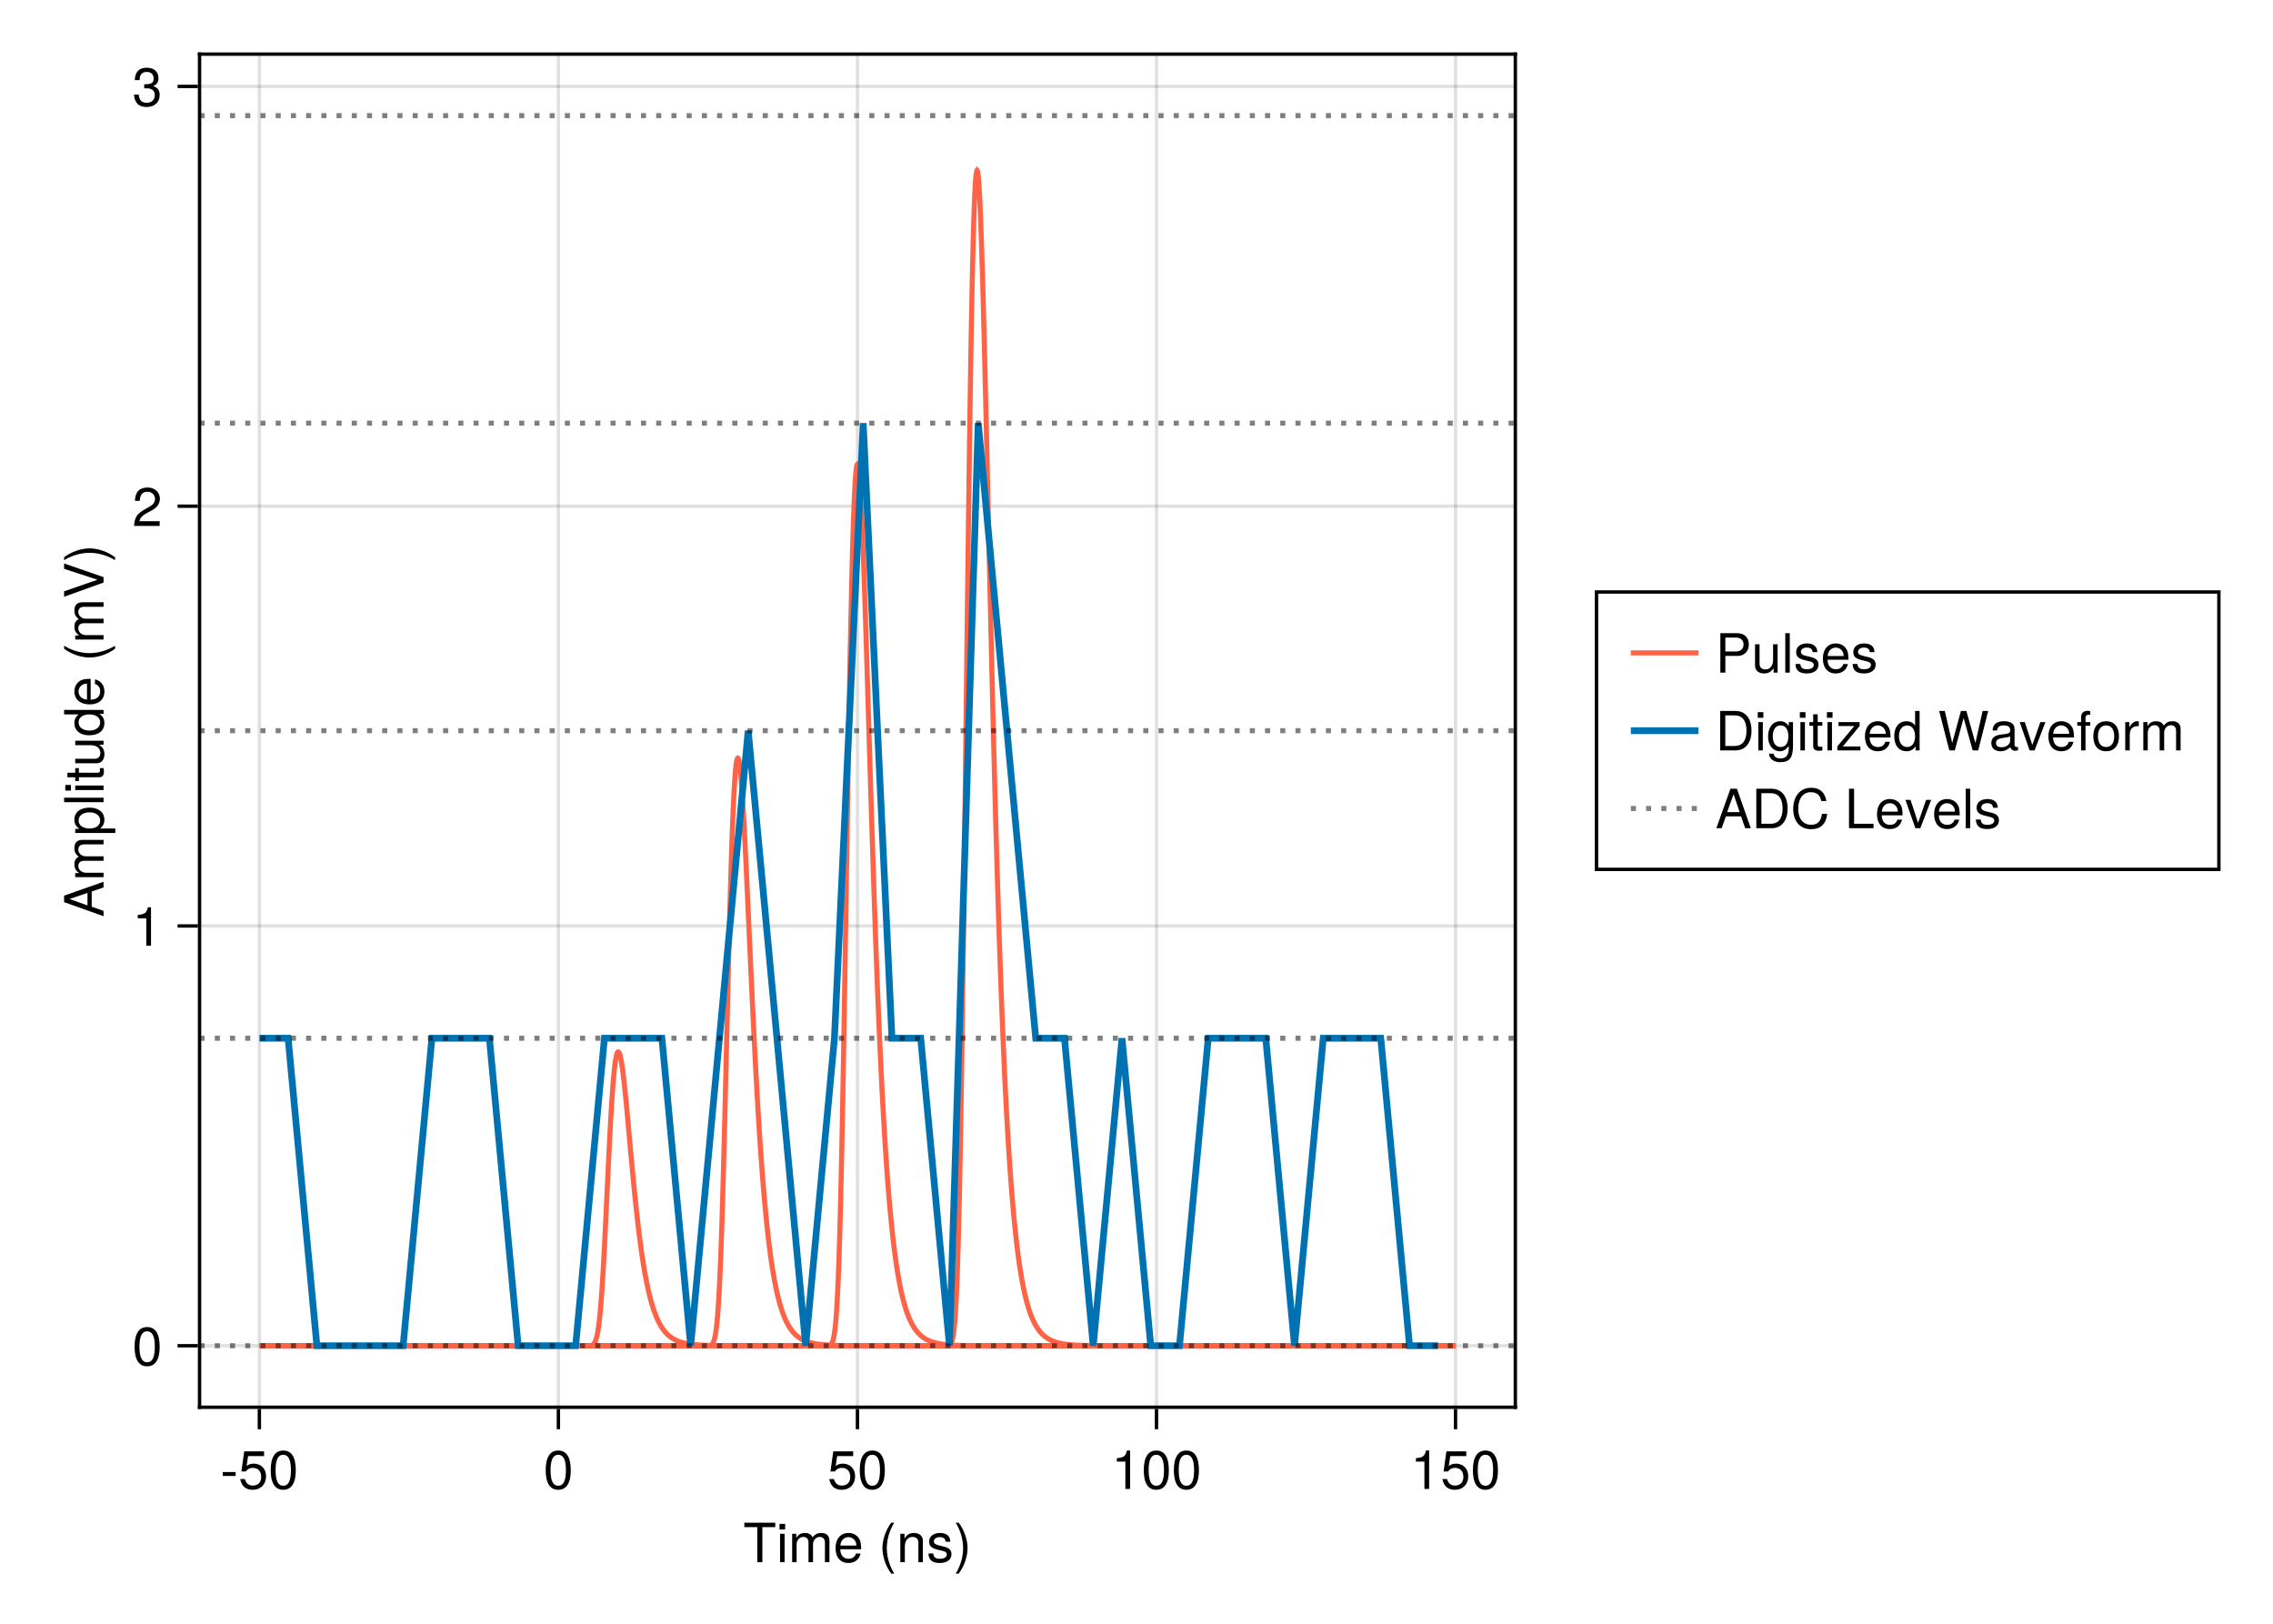 <?xml version="1.0" encoding="UTF-8"?>
<svg xmlns="http://www.w3.org/2000/svg" xmlns:xlink="http://www.w3.org/1999/xlink" width="504pt" height="360pt" viewBox="0 0 504 360" version="1.1">
<defs>
<g>
<symbol overflow="visible" id="glyph0-0-DvIVx4EE">
<path style="stroke:none;" d="M 0.234 -8.75 C 0.234 -8.75 0.234 0 0.234 0 C 0.234 0 5.641 0 5.641 0 C 5.641 0 5.641 -8.75 5.641 -8.75 C 5.641 -8.75 0.234 -8.75 0.234 -8.75 Z M 0.859 -0.625 C 0.859 -0.625 0.859 -8.125 0.859 -8.125 C 0.859 -8.125 5.016 -8.125 5.016 -8.125 C 5.016 -8.125 5.016 -0.625 5.016 -0.625 C 5.016 -0.625 0.859 -0.625 0.859 -0.625 Z M 0.859 -0.625 "/>
</symbol>
<symbol overflow="visible" id="glyph0-1-DvIVx4EE">
<path style="stroke:none;" d="M 7.109 -7.766 C 7.109 -7.766 4.25 -7.766 4.25 -7.766 C 4.25 -7.766 4.25 0 4.25 0 C 4.25 0 3.125 0 3.125 0 C 3.125 0 3.125 -7.766 3.125 -7.766 C 3.125 -7.766 0.25 -7.766 0.25 -7.766 C 0.25 -7.766 0.25 -8.75 0.25 -8.75 C 0.25 -8.75 7.109 -8.75 7.109 -8.75 C 7.109 -8.75 7.109 -7.766 7.109 -7.766 Z M 7.109 -7.766 "/>
</symbol>
<symbol overflow="visible" id="glyph0-2-DvIVx4EE">
<path style="stroke:none;" d="M 6.156 -2.859 C 6.156 -2.859 1.531 -2.859 1.531 -2.859 C 1.547 -1.422 2.328 -0.75 3.375 -0.75 C 4.172 -0.75 4.734 -1.078 5.016 -1.906 C 5.016 -1.906 6.031 -1.906 6.031 -1.906 C 5.766 -0.641 4.781 0.188 3.344 0.188 C 1.578 0.188 0.484 -1.047 0.484 -3.109 C 0.484 -5.172 1.609 -6.469 3.359 -6.469 C 4.531 -6.469 5.5 -5.844 5.906 -4.812 C 6.078 -4.344 6.156 -3.766 6.156 -2.859 Z M 5.094 -3.75 C 5.094 -4.734 4.328 -5.547 3.344 -5.547 C 2.344 -5.547 1.625 -4.781 1.547 -3.672 C 1.547 -3.672 5.078 -3.672 5.078 -3.672 C 5.094 -3.703 5.094 -3.75 5.094 -3.75 Z M 5.094 -3.75 "/>
</symbol>
<symbol overflow="visible" id="glyph0-3-DvIVx4EE">
<path style="stroke:none;" d="M 6.078 -4.094 C 6.078 -1.297 5.094 0.188 3.297 0.188 C 1.469 0.188 0.516 -1.297 0.516 -4.156 C 0.516 -7.016 1.469 -8.516 3.297 -8.516 C 5.141 -8.516 6.078 -7.047 6.078 -4.094 Z M 5 -4.188 C 5 -6.469 4.438 -7.578 3.297 -7.578 C 2.156 -7.578 1.594 -6.484 1.594 -4.156 C 1.594 -1.828 2.156 -0.703 3.281 -0.703 C 4.453 -0.703 5 -1.781 5 -4.188 Z M 5 -4.188 "/>
</symbol>
<symbol overflow="visible" id="glyph1-0-DvIVx4EE">
<path style="stroke:none;" d="M 0.234 -8.75 C 0.234 -8.75 0.234 0 0.234 0 C 0.234 0 5.641 0 5.641 0 C 5.641 0 5.641 -8.75 5.641 -8.75 C 5.641 -8.75 0.234 -8.75 0.234 -8.75 Z M 0.859 -0.625 C 0.859 -0.625 0.859 -8.125 0.859 -8.125 C 0.859 -8.125 5.016 -8.125 5.016 -8.125 C 5.016 -8.125 5.016 -0.625 5.016 -0.625 C 5.016 -0.625 0.859 -0.625 0.859 -0.625 Z M 0.859 -0.625 "/>
</symbol>
<symbol overflow="visible" id="glyph1-1-DvIVx4EE">
<path style="stroke:none;" d="M 1.844 0 C 1.844 0 0.844 0 0.844 0 C 0.844 0 0.844 -6.281 0.844 -6.281 C 0.844 -6.281 1.844 -6.281 1.844 -6.281 C 1.844 -6.281 1.844 0 1.844 0 Z M 1.969 -7.234 C 1.969 -7.234 0.719 -7.234 0.719 -7.234 C 0.719 -7.234 0.719 -8.484 0.719 -8.484 C 0.719 -8.484 1.969 -8.484 1.969 -8.484 C 1.969 -8.484 1.969 -7.234 1.969 -7.234 Z M 1.969 -7.234 "/>
</symbol>
<symbol overflow="visible" id="glyph1-2-DvIVx4EE">
<path style="stroke:none;" d="M 9.125 0 C 9.125 0 8.125 0 8.125 0 C 8.125 0 8.125 -4.328 8.125 -4.328 C 8.125 -5.125 7.703 -5.594 6.969 -5.594 C 6.156 -5.594 5.484 -4.859 5.484 -3.953 C 5.484 -3.953 5.484 0 5.484 0 C 5.484 0 4.484 0 4.484 0 C 4.484 0 4.484 -4.328 4.484 -4.328 C 4.484 -5.141 4.062 -5.594 3.328 -5.594 C 2.516 -5.594 1.844 -4.859 1.844 -3.953 C 1.844 -3.953 1.844 0 1.844 0 C 1.844 0 0.859 0 0.859 0 C 0.859 0 0.859 -6.281 0.859 -6.281 C 0.859 -6.281 1.766 -6.281 1.766 -6.281 C 1.766 -6.281 1.766 -5.406 1.766 -5.406 C 2.297 -6.156 2.859 -6.469 3.703 -6.469 C 4.516 -6.469 5.016 -6.188 5.391 -5.516 C 5.969 -6.219 6.484 -6.469 7.312 -6.469 C 8.5 -6.469 9.125 -5.844 9.125 -4.719 C 9.125 -4.719 9.125 0 9.125 0 Z M 9.125 0 "/>
</symbol>
<symbol overflow="visible" id="glyph1-3-DvIVx4EE">
<path style="stroke:none;" d=""/>
</symbol>
<symbol overflow="visible" id="glyph1-4-DvIVx4EE">
<path style="stroke:none;" d="M 3.484 2.547 C 3.484 2.547 2.828 2.547 2.828 2.547 C 1.625 0.969 0.875 -1.219 0.875 -3.109 C 0.875 -4.984 1.625 -7.172 2.828 -8.75 C 2.828 -8.75 3.484 -8.75 3.484 -8.75 C 2.438 -7.047 1.844 -5.016 1.844 -3.109 C 1.844 -1.188 2.438 0.828 3.484 2.547 Z M 3.484 2.547 "/>
</symbol>
<symbol overflow="visible" id="glyph1-5-DvIVx4EE">
<path style="stroke:none;" d="M 5.844 0 C 5.844 0 4.844 0 4.844 0 C 4.844 0 4.844 -4.359 4.844 -4.359 C 4.844 -5.109 4.344 -5.594 3.547 -5.594 C 2.531 -5.594 1.844 -4.75 1.844 -3.469 C 1.844 -3.469 1.844 0 1.844 0 C 1.844 0 0.844 0 0.844 0 C 0.844 0 0.844 -6.281 0.844 -6.281 C 0.844 -6.281 1.766 -6.281 1.766 -6.281 C 1.766 -6.281 1.766 -5.234 1.766 -5.234 C 2.312 -6.109 2.922 -6.469 3.859 -6.469 C 5.062 -6.469 5.844 -5.797 5.844 -4.75 C 5.844 -4.75 5.844 0 5.844 0 Z M 5.844 0 "/>
</symbol>
<symbol overflow="visible" id="glyph1-6-DvIVx4EE">
<path style="stroke:none;" d="M 5.516 -1.766 C 5.516 -0.547 4.5 0.188 2.922 0.188 C 1.266 0.188 0.453 -0.469 0.406 -1.922 C 0.406 -1.922 1.469 -1.922 1.469 -1.922 C 1.594 -0.953 2.094 -0.75 3 -0.75 C 3.875 -0.75 4.469 -1.094 4.469 -1.688 C 4.469 -2.141 4.188 -2.344 3.484 -2.516 C 3.484 -2.516 2.562 -2.734 2.562 -2.734 C 1.062 -3.094 0.562 -3.562 0.562 -4.547 C 0.562 -5.719 1.516 -6.469 2.969 -6.469 C 4.422 -6.469 5.25 -5.766 5.25 -4.531 C 5.25 -4.531 4.203 -4.531 4.203 -4.531 C 4.172 -5.203 3.75 -5.547 2.938 -5.547 C 2.125 -5.547 1.609 -5.172 1.609 -4.594 C 1.609 -4.156 1.953 -3.891 2.766 -3.703 C 2.766 -3.703 3.734 -3.469 3.734 -3.469 C 4.984 -3.172 5.516 -2.703 5.516 -1.766 Z M 5.516 -1.766 "/>
</symbol>
<symbol overflow="visible" id="glyph1-7-DvIVx4EE">
<path style="stroke:none;" d="M 3.078 -3.094 C 3.078 -1.219 2.312 0.969 1.109 2.547 C 1.109 2.547 0.453 2.547 0.453 2.547 C 1.516 0.844 2.094 -1.188 2.094 -3.094 C 2.094 -5.016 1.516 -7.031 0.453 -8.75 C 0.453 -8.75 1.109 -8.75 1.109 -8.75 C 2.312 -7.172 3.078 -4.984 3.078 -3.094 Z M 3.078 -3.094 "/>
</symbol>
<symbol overflow="visible" id="glyph1-8-DvIVx4EE">
<path style="stroke:none;" d="M 3.406 -2.875 C 3.406 -2.875 0.547 -2.875 0.547 -2.875 C 0.547 -2.875 0.547 -3.75 0.547 -3.75 C 0.547 -3.75 3.406 -3.75 3.406 -3.75 C 3.406 -3.75 3.406 -2.875 3.406 -2.875 Z M 3.406 -2.875 "/>
</symbol>
<symbol overflow="visible" id="glyph1-9-DvIVx4EE">
<path style="stroke:none;" d="M 6.078 -4.094 C 6.078 -1.297 5.094 0.188 3.297 0.188 C 1.469 0.188 0.516 -1.297 0.516 -4.156 C 0.516 -7.016 1.469 -8.516 3.297 -8.516 C 5.141 -8.516 6.078 -7.047 6.078 -4.094 Z M 5 -4.188 C 5 -6.469 4.438 -7.578 3.297 -7.578 C 2.156 -7.578 1.594 -6.484 1.594 -4.156 C 1.594 -1.828 2.156 -0.703 3.281 -0.703 C 4.453 -0.703 5 -1.781 5 -4.188 Z M 5 -4.188 "/>
</symbol>
<symbol overflow="visible" id="glyph1-1-DvIVx4EE0">
<path style="stroke:none;" d="M 6.156 -2.812 C 6.156 -1.016 4.953 0.188 3.234 0.188 C 1.734 0.188 0.766 -0.484 0.422 -2.188 C 0.422 -2.188 1.469 -2.188 1.469 -2.188 C 1.734 -1.219 2.297 -0.75 3.219 -0.75 C 4.375 -0.75 5.078 -1.453 5.078 -2.672 C 5.078 -3.938 4.359 -4.672 3.219 -4.672 C 2.562 -4.672 2.141 -4.469 1.656 -3.875 C 1.656 -3.875 0.688 -3.875 0.688 -3.875 C 0.688 -3.875 1.312 -8.328 1.312 -8.328 C 1.312 -8.328 5.719 -8.328 5.719 -8.328 C 5.719 -8.328 5.719 -7.281 5.719 -7.281 C 5.719 -7.281 2.172 -7.281 2.172 -7.281 C 2.172 -7.281 1.844 -5.094 1.844 -5.094 C 2.328 -5.453 2.812 -5.609 3.406 -5.609 C 5.047 -5.609 6.156 -4.5 6.156 -2.812 Z M 6.156 -2.812 "/>
</symbol>
<symbol overflow="visible" id="glyph1-1-DvIVx4EE1">
<path style="stroke:none;" d="M 4.156 0 C 4.156 0 3.109 0 3.109 0 C 3.109 0 3.109 -6.062 3.109 -6.062 C 3.109 -6.062 1.219 -6.062 1.219 -6.062 C 1.219 -6.062 1.219 -6.812 1.219 -6.812 C 2.859 -7.016 3.094 -7.203 3.469 -8.516 C 3.469 -8.516 4.156 -8.516 4.156 -8.516 C 4.156 -8.516 4.156 0 4.156 0 Z M 4.156 0 "/>
</symbol>
<symbol overflow="visible" id="glyph2-0-DvIVx4EE">
<path style="stroke:none;" d="M 0.234 -8.75 C 0.234 -8.75 0.234 0 0.234 0 C 0.234 0 5.641 0 5.641 0 C 5.641 0 5.641 -8.75 5.641 -8.75 C 5.641 -8.75 0.234 -8.75 0.234 -8.75 Z M 0.859 -0.625 C 0.859 -0.625 0.859 -8.125 0.859 -8.125 C 0.859 -8.125 5.016 -8.125 5.016 -8.125 C 5.016 -8.125 5.016 -0.625 5.016 -0.625 C 5.016 -0.625 0.859 -0.625 0.859 -0.625 Z M 0.859 -0.625 "/>
</symbol>
<symbol overflow="visible" id="glyph2-1-DvIVx4EE">
<path style="stroke:none;" d="M 6.156 -2.812 C 6.156 -1.016 4.953 0.188 3.234 0.188 C 1.734 0.188 0.766 -0.484 0.422 -2.188 C 0.422 -2.188 1.469 -2.188 1.469 -2.188 C 1.734 -1.219 2.297 -0.75 3.219 -0.75 C 4.375 -0.75 5.078 -1.453 5.078 -2.672 C 5.078 -3.938 4.359 -4.672 3.219 -4.672 C 2.562 -4.672 2.141 -4.469 1.656 -3.875 C 1.656 -3.875 0.688 -3.875 0.688 -3.875 C 0.688 -3.875 1.312 -8.328 1.312 -8.328 C 1.312 -8.328 5.719 -8.328 5.719 -8.328 C 5.719 -8.328 5.719 -7.281 5.719 -7.281 C 5.719 -7.281 2.172 -7.281 2.172 -7.281 C 2.172 -7.281 1.844 -5.094 1.844 -5.094 C 2.328 -5.453 2.812 -5.609 3.406 -5.609 C 5.047 -5.609 6.156 -4.5 6.156 -2.812 Z M 6.156 -2.812 "/>
</symbol>
<symbol overflow="visible" id="glyph3-0-DvIVx4EE">
<path style="stroke:none;" d="M 0.234 -8.75 C 0.234 -8.75 0.234 0 0.234 0 C 0.234 0 5.641 0 5.641 0 C 5.641 0 5.641 -8.75 5.641 -8.75 C 5.641 -8.75 0.234 -8.75 0.234 -8.75 Z M 0.859 -0.625 C 0.859 -0.625 0.859 -8.125 0.859 -8.125 C 0.859 -8.125 5.016 -8.125 5.016 -8.125 C 5.016 -8.125 5.016 -0.625 5.016 -0.625 C 5.016 -0.625 0.859 -0.625 0.859 -0.625 Z M 0.859 -0.625 "/>
</symbol>
<symbol overflow="visible" id="glyph3-1-DvIVx4EE">
<path style="stroke:none;" d="M 6.078 -4.094 C 6.078 -1.297 5.094 0.188 3.297 0.188 C 1.469 0.188 0.516 -1.297 0.516 -4.156 C 0.516 -7.016 1.469 -8.516 3.297 -8.516 C 5.141 -8.516 6.078 -7.047 6.078 -4.094 Z M 5 -4.188 C 5 -6.469 4.438 -7.578 3.297 -7.578 C 2.156 -7.578 1.594 -6.484 1.594 -4.156 C 1.594 -1.828 2.156 -0.703 3.281 -0.703 C 4.453 -0.703 5 -1.781 5 -4.188 Z M 5 -4.188 "/>
</symbol>
<symbol overflow="visible" id="glyph4-0-DvIVx4EE">
<path style="stroke:none;" d="M 0.234 -8.75 C 0.234 -8.75 0.234 0 0.234 0 C 0.234 0 5.641 0 5.641 0 C 5.641 0 5.641 -8.75 5.641 -8.75 C 5.641 -8.75 0.234 -8.75 0.234 -8.75 Z M 0.859 -0.625 C 0.859 -0.625 0.859 -8.125 0.859 -8.125 C 0.859 -8.125 5.016 -8.125 5.016 -8.125 C 5.016 -8.125 5.016 -0.625 5.016 -0.625 C 5.016 -0.625 0.859 -0.625 0.859 -0.625 Z M 0.859 -0.625 "/>
</symbol>
<symbol overflow="visible" id="glyph4-1-DvIVx4EE">
<path style="stroke:none;" d="M 6.078 -4.094 C 6.078 -1.297 5.094 0.188 3.297 0.188 C 1.469 0.188 0.516 -1.297 0.516 -4.156 C 0.516 -7.016 1.469 -8.516 3.297 -8.516 C 5.141 -8.516 6.078 -7.047 6.078 -4.094 Z M 5 -4.188 C 5 -6.469 4.438 -7.578 3.297 -7.578 C 2.156 -7.578 1.594 -6.484 1.594 -4.156 C 1.594 -1.828 2.156 -0.703 3.281 -0.703 C 4.453 -0.703 5 -1.781 5 -4.188 Z M 5 -4.188 "/>
</symbol>
<symbol overflow="visible" id="glyph5-0-DvIVx4EE">
<path style="stroke:none;" d="M 0.234 -8.75 C 0.234 -8.75 0.234 0 0.234 0 C 0.234 0 5.641 0 5.641 0 C 5.641 0 5.641 -8.75 5.641 -8.75 C 5.641 -8.75 0.234 -8.75 0.234 -8.75 Z M 0.859 -0.625 C 0.859 -0.625 0.859 -8.125 0.859 -8.125 C 0.859 -8.125 5.016 -8.125 5.016 -8.125 C 5.016 -8.125 5.016 -0.625 5.016 -0.625 C 5.016 -0.625 0.859 -0.625 0.859 -0.625 Z M 0.859 -0.625 "/>
</symbol>
<symbol overflow="visible" id="glyph5-1-DvIVx4EE">
<path style="stroke:none;" d="M 4.156 0 C 4.156 0 3.109 0 3.109 0 C 3.109 0 3.109 -6.062 3.109 -6.062 C 3.109 -6.062 1.219 -6.062 1.219 -6.062 C 1.219 -6.062 1.219 -6.812 1.219 -6.812 C 2.859 -7.016 3.094 -7.203 3.469 -8.516 C 3.469 -8.516 4.156 -8.516 4.156 -8.516 C 4.156 -8.516 4.156 0 4.156 0 Z M 4.156 0 "/>
</symbol>
<symbol overflow="visible" id="glyph6-0-DvIVx4EE">
<path style="stroke:none;" d="M -8.75 -0.234 C -8.75 -0.234 0 -0.234 0 -0.234 C 0 -0.234 0 -5.641 0 -5.641 C 0 -5.641 -8.75 -5.641 -8.75 -5.641 C -8.75 -5.641 -8.75 -0.234 -8.75 -0.234 Z M -0.625 -0.859 C -0.625 -0.859 -8.125 -0.859 -8.125 -0.859 C -8.125 -0.859 -8.125 -5.016 -8.125 -5.016 C -8.125 -5.016 -0.625 -5.016 -0.625 -5.016 C -0.625 -5.016 -0.625 -0.859 -0.625 -0.859 Z M -0.625 -0.859 "/>
</symbol>
<symbol overflow="visible" id="glyph6-1-DvIVx4EE">
<path style="stroke:none;" d="M 0 -7.844 C 0 -7.844 0 -6.594 0 -6.594 C 0 -6.594 -2.625 -5.688 -2.625 -5.688 C -2.625 -5.688 -2.625 -2.312 -2.625 -2.312 C -2.625 -2.312 0 -1.391 0 -1.391 C 0 -1.391 0 -0.203 0 -0.203 C 0 -0.203 -8.75 -3.328 -8.75 -3.328 C -8.75 -3.328 -8.75 -4.766 -8.75 -4.766 C -8.75 -4.766 0 -7.844 0 -7.844 Z M -3.562 -5.375 C -3.562 -5.375 -7.547 -4.031 -7.547 -4.031 C -7.547 -4.031 -3.562 -2.594 -3.562 -2.594 C -3.562 -2.594 -3.562 -5.375 -3.562 -5.375 Z M -3.562 -5.375 "/>
</symbol>
<symbol overflow="visible" id="glyph6-2-DvIVx4EE">
<path style="stroke:none;" d="M 0 -9.125 C 0 -9.125 0 -8.125 0 -8.125 C 0 -8.125 -4.328 -8.125 -4.328 -8.125 C -5.125 -8.125 -5.594 -7.703 -5.594 -6.969 C -5.594 -6.156 -4.859 -5.484 -3.953 -5.484 C -3.953 -5.484 0 -5.484 0 -5.484 C 0 -5.484 0 -4.484 0 -4.484 C 0 -4.484 -4.328 -4.484 -4.328 -4.484 C -5.141 -4.484 -5.594 -4.062 -5.594 -3.328 C -5.594 -2.516 -4.859 -1.844 -3.953 -1.844 C -3.953 -1.844 0 -1.844 0 -1.844 C 0 -1.844 0 -0.859 0 -0.859 C 0 -0.859 -6.281 -0.859 -6.281 -0.859 C -6.281 -0.859 -6.281 -1.766 -6.281 -1.766 C -6.281 -1.766 -5.406 -1.766 -5.406 -1.766 C -6.156 -2.297 -6.469 -2.859 -6.469 -3.703 C -6.469 -4.516 -6.188 -5.016 -5.516 -5.391 C -6.219 -5.969 -6.469 -6.484 -6.469 -7.312 C -6.469 -8.5 -5.844 -9.125 -4.719 -9.125 C -4.719 -9.125 0 -9.125 0 -9.125 Z M 0 -9.125 "/>
</symbol>
<symbol overflow="visible" id="glyph7-0-DvIVx4EE">
<path style="stroke:none;" d="M -8.75 -0.234 C -8.75 -0.234 0 -0.234 0 -0.234 C 0 -0.234 0 -5.641 0 -5.641 C 0 -5.641 -8.75 -5.641 -8.75 -5.641 C -8.75 -5.641 -8.75 -0.234 -8.75 -0.234 Z M -0.625 -0.859 C -0.625 -0.859 -8.125 -0.859 -8.125 -0.859 C -8.125 -0.859 -8.125 -5.016 -8.125 -5.016 C -8.125 -5.016 -0.625 -5.016 -0.625 -5.016 C -0.625 -5.016 -0.625 -0.859 -0.625 -0.859 Z M -0.625 -0.859 "/>
</symbol>
<symbol overflow="visible" id="glyph7-1-DvIVx4EE">
<path style="stroke:none;" d="M -3.078 -6.281 C -1.078 -6.281 0.188 -5.203 0.188 -3.594 C 0.188 -2.766 -0.109 -2.188 -0.75 -1.656 C -0.75 -1.656 2.609 -1.656 2.609 -1.656 C 2.609 -1.656 2.609 -0.656 2.609 -0.656 C 2.609 -0.656 -6.281 -0.656 -6.281 -0.656 C -6.281 -0.656 -6.281 -1.578 -6.281 -1.578 C -6.281 -1.578 -5.344 -1.578 -5.344 -1.578 C -6.078 -2.047 -6.469 -2.719 -6.469 -3.578 C -6.469 -5.25 -5.203 -6.281 -3.078 -6.281 Z M -3.109 -5.234 C -4.609 -5.234 -5.531 -4.516 -5.531 -3.406 C -5.531 -2.359 -4.578 -1.656 -3.094 -1.656 C -1.625 -1.656 -0.75 -2.359 -0.75 -3.406 C -0.75 -4.5 -1.688 -5.234 -3.109 -5.234 Z M -3.109 -5.234 "/>
</symbol>
<symbol overflow="visible" id="glyph7-2-DvIVx4EE">
<path style="stroke:none;" d="M 0 -1.844 C 0 -1.844 0 -0.844 0 -0.844 C 0 -0.844 -6.281 -0.844 -6.281 -0.844 C -6.281 -0.844 -6.281 -1.844 -6.281 -1.844 C -6.281 -1.844 0 -1.844 0 -1.844 Z M -7.234 -1.969 C -7.234 -1.969 -7.234 -0.719 -7.234 -0.719 C -7.234 -0.719 -8.484 -0.719 -8.484 -0.719 C -8.484 -0.719 -8.484 -1.969 -8.484 -1.969 C -8.484 -1.969 -7.234 -1.969 -7.234 -1.969 Z M -7.234 -1.969 "/>
</symbol>
<symbol overflow="visible" id="glyph7-3-DvIVx4EE">
<path style="stroke:none;" d="M 0 -5.781 C 0 -5.781 0 -4.891 0 -4.891 C 0 -4.891 -0.969 -4.891 -0.969 -4.891 C -0.141 -4.297 0.188 -3.703 0.188 -2.781 C 0.188 -1.562 -0.484 -0.781 -1.531 -0.781 C -1.531 -0.781 -6.281 -0.781 -6.281 -0.781 C -6.281 -0.781 -6.281 -1.781 -6.281 -1.781 C -6.281 -1.781 -1.938 -1.781 -1.938 -1.781 C -1.172 -1.781 -0.703 -2.281 -0.703 -3.078 C -0.703 -4.109 -1.531 -4.781 -2.812 -4.781 C -2.812 -4.781 -6.281 -4.781 -6.281 -4.781 C -6.281 -4.781 -6.281 -5.781 -6.281 -5.781 C -6.281 -5.781 0 -5.781 0 -5.781 Z M 0 -5.781 "/>
</symbol>
<symbol overflow="visible" id="glyph7-4-DvIVx4EE">
<path style="stroke:none;" d="M 2.547 -3.484 C 2.547 -3.484 2.547 -2.828 2.547 -2.828 C 0.969 -1.625 -1.219 -0.875 -3.109 -0.875 C -4.984 -0.875 -7.172 -1.625 -8.75 -2.828 C -8.75 -2.828 -8.75 -3.484 -8.75 -3.484 C -7.047 -2.438 -5.016 -1.844 -3.109 -1.844 C -1.188 -1.844 0.828 -2.438 2.547 -3.484 Z M 2.547 -3.484 "/>
</symbol>
<symbol overflow="visible" id="glyph7-5-DvIVx4EE">
<path style="stroke:none;" d="M -3.094 -3.078 C -1.219 -3.078 0.969 -2.312 2.547 -1.109 C 2.547 -1.109 2.547 -0.453 2.547 -0.453 C 0.844 -1.516 -1.188 -2.094 -3.094 -2.094 C -5.016 -2.094 -7.031 -1.516 -8.75 -0.453 C -8.75 -0.453 -8.75 -1.109 -8.75 -1.109 C -7.172 -2.312 -4.984 -3.078 -3.094 -3.078 Z M -3.094 -3.078 "/>
</symbol>
<symbol overflow="visible" id="glyph8-0-DvIVx4EE">
<path style="stroke:none;" d="M -8.75 -0.234 C -8.75 -0.234 0 -0.234 0 -0.234 C 0 -0.234 0 -5.641 0 -5.641 C 0 -5.641 -8.75 -5.641 -8.75 -5.641 C -8.75 -5.641 -8.75 -0.234 -8.75 -0.234 Z M -0.625 -0.859 C -0.625 -0.859 -8.125 -0.859 -8.125 -0.859 C -8.125 -0.859 -8.125 -5.016 -8.125 -5.016 C -8.125 -5.016 -0.625 -5.016 -0.625 -5.016 C -0.625 -5.016 -0.625 -0.859 -0.625 -0.859 Z M -0.625 -0.859 "/>
</symbol>
<symbol overflow="visible" id="glyph8-1-DvIVx4EE">
<path style="stroke:none;" d="M 0 -1.812 C 0 -1.812 0 -0.812 0 -0.812 C 0 -0.812 -8.75 -0.812 -8.75 -0.812 C -8.75 -0.812 -8.75 -1.812 -8.75 -1.812 C -8.75 -1.812 0 -1.812 0 -1.812 Z M 0 -1.812 "/>
</symbol>
<symbol overflow="visible" id="glyph8-2-DvIVx4EE">
<path style="stroke:none;" d="M 0 -3.047 C 0.062 -2.719 0.078 -2.469 0.078 -2.234 C 0.078 -1.453 -0.281 -1.016 -0.906 -1.016 C -0.906 -1.016 -5.469 -1.016 -5.469 -1.016 C -5.469 -1.016 -5.469 -0.172 -5.469 -0.172 C -5.469 -0.172 -6.281 -0.172 -6.281 -0.172 C -6.281 -0.172 -6.281 -1.016 -6.281 -1.016 C -6.281 -1.016 -8.016 -1.016 -8.016 -1.016 C -8.016 -1.016 -8.016 -2.016 -8.016 -2.016 C -8.016 -2.016 -6.281 -2.016 -6.281 -2.016 C -6.281 -2.016 -6.281 -3.047 -6.281 -3.047 C -6.281 -3.047 -5.469 -3.047 -5.469 -3.047 C -5.469 -3.047 -5.469 -2.016 -5.469 -2.016 C -5.469 -2.016 -1.359 -2.016 -1.359 -2.016 C -0.906 -2.016 -0.797 -2.141 -0.797 -2.562 C -0.797 -2.766 -0.797 -2.922 -0.844 -3.047 C -0.844 -3.047 0 -3.047 0 -3.047 Z M 0 -3.047 "/>
</symbol>
<symbol overflow="visible" id="glyph8-3-DvIVx4EE">
<path style="stroke:none;" d="M 0 -5.938 C 0 -5.938 0 -5.047 0 -5.047 C 0 -5.047 -0.922 -5.047 -0.922 -5.047 C -0.141 -4.516 0.188 -3.906 0.188 -3.047 C 0.188 -1.359 -1.078 -0.312 -3.203 -0.312 C -5.203 -0.312 -6.469 -1.375 -6.469 -3.016 C -6.469 -3.859 -6.125 -4.531 -5.5 -4.938 C -5.5 -4.938 -8.75 -4.938 -8.75 -4.938 C -8.75 -4.938 -8.75 -5.938 -8.75 -5.938 C -8.75 -5.938 0 -5.938 0 -5.938 Z M -3.125 -4.938 C -4.578 -4.938 -5.531 -4.266 -5.531 -3.188 C -5.531 -2.094 -4.609 -1.359 -3.141 -1.359 C -1.688 -1.359 -0.75 -2.094 -0.75 -3.188 C -0.75 -4.25 -1.672 -4.938 -3.125 -4.938 Z M -3.125 -4.938 "/>
</symbol>
<symbol overflow="visible" id="glyph8-4-DvIVx4EE">
<path style="stroke:none;" d="M -2.859 -6.156 C -2.859 -6.156 -2.859 -1.531 -2.859 -1.531 C -1.422 -1.547 -0.75 -2.328 -0.75 -3.375 C -0.75 -4.172 -1.078 -4.734 -1.906 -5.016 C -1.906 -5.016 -1.906 -6.031 -1.906 -6.031 C -0.641 -5.766 0.188 -4.781 0.188 -3.344 C 0.188 -1.578 -1.047 -0.484 -3.109 -0.484 C -5.172 -0.484 -6.469 -1.609 -6.469 -3.359 C -6.469 -4.531 -5.844 -5.5 -4.812 -5.906 C -4.344 -6.078 -3.766 -6.156 -2.859 -6.156 Z M -3.75 -5.094 C -4.734 -5.094 -5.547 -4.328 -5.547 -3.344 C -5.547 -2.344 -4.781 -1.625 -3.672 -1.547 C -3.672 -1.547 -3.672 -5.078 -3.672 -5.078 C -3.703 -5.094 -3.75 -5.094 -3.75 -5.094 Z M -3.75 -5.094 "/>
</symbol>
<symbol overflow="visible" id="glyph8-5-DvIVx4EE">
<path style="stroke:none;" d="M -8.75 -7.734 C -8.75 -7.734 0 -4.703 0 -4.703 C 0 -4.703 0 -3.5 0 -3.5 C 0 -3.5 -8.75 -0.359 -8.75 -0.359 C -8.75 -0.359 -8.75 -1.562 -8.75 -1.562 C -8.75 -1.562 -1.344 -4.125 -1.344 -4.125 C -1.344 -4.125 -8.75 -6.547 -8.75 -6.547 C -8.75 -6.547 -8.75 -7.734 -8.75 -7.734 Z M -8.75 -7.734 "/>
</symbol>
<symbol overflow="visible" id="glyph9-0-DvIVx4EE">
<path style="stroke:none;" d="M -8.75 -0.234 C -8.75 -0.234 0 -0.234 0 -0.234 C 0 -0.234 0 -5.641 0 -5.641 C 0 -5.641 -8.75 -5.641 -8.75 -5.641 C -8.75 -5.641 -8.75 -0.234 -8.75 -0.234 Z M -0.625 -0.859 C -0.625 -0.859 -8.125 -0.859 -8.125 -0.859 C -8.125 -0.859 -8.125 -5.016 -8.125 -5.016 C -8.125 -5.016 -0.625 -5.016 -0.625 -5.016 C -0.625 -5.016 -0.625 -0.859 -0.625 -0.859 Z M -0.625 -0.859 "/>
</symbol>
<symbol overflow="visible" id="glyph9-1-DvIVx4EE">
<path style="stroke:none;" d=""/>
</symbol>
<symbol overflow="visible" id="glyph9-2-DvIVx4EE">
<path style="stroke:none;" d="M 0 -9.125 C 0 -9.125 0 -8.125 0 -8.125 C 0 -8.125 -4.328 -8.125 -4.328 -8.125 C -5.125 -8.125 -5.594 -7.703 -5.594 -6.969 C -5.594 -6.156 -4.859 -5.484 -3.953 -5.484 C -3.953 -5.484 0 -5.484 0 -5.484 C 0 -5.484 0 -4.484 0 -4.484 C 0 -4.484 -4.328 -4.484 -4.328 -4.484 C -5.141 -4.484 -5.594 -4.062 -5.594 -3.328 C -5.594 -2.516 -4.859 -1.844 -3.953 -1.844 C -3.953 -1.844 0 -1.844 0 -1.844 C 0 -1.844 0 -0.859 0 -0.859 C 0 -0.859 -6.281 -0.859 -6.281 -0.859 C -6.281 -0.859 -6.281 -1.766 -6.281 -1.766 C -6.281 -1.766 -5.406 -1.766 -5.406 -1.766 C -6.156 -2.297 -6.469 -2.859 -6.469 -3.703 C -6.469 -4.516 -6.188 -5.016 -5.516 -5.391 C -6.219 -5.969 -6.469 -6.484 -6.469 -7.312 C -6.469 -8.5 -5.844 -9.125 -4.719 -9.125 C -4.719 -9.125 0 -9.125 0 -9.125 Z M 0 -9.125 "/>
</symbol>
<symbol overflow="visible" id="glyph10-0-DvIVx4EE">
<path style="stroke:none;" d="M 0.234 -8.75 C 0.234 -8.75 0.234 0 0.234 0 C 0.234 0 5.641 0 5.641 0 C 5.641 0 5.641 -8.75 5.641 -8.75 C 5.641 -8.75 0.234 -8.75 0.234 -8.75 Z M 0.859 -0.625 C 0.859 -0.625 0.859 -8.125 0.859 -8.125 C 0.859 -8.125 5.016 -8.125 5.016 -8.125 C 5.016 -8.125 5.016 -0.625 5.016 -0.625 C 5.016 -0.625 0.859 -0.625 0.859 -0.625 Z M 0.859 -0.625 "/>
</symbol>
<symbol overflow="visible" id="glyph10-1-DvIVx4EE">
<path style="stroke:none;" d="M 6.078 -4.094 C 6.078 -1.297 5.094 0.188 3.297 0.188 C 1.469 0.188 0.516 -1.297 0.516 -4.156 C 0.516 -7.016 1.469 -8.516 3.297 -8.516 C 5.141 -8.516 6.078 -7.047 6.078 -4.094 Z M 5 -4.188 C 5 -6.469 4.438 -7.578 3.297 -7.578 C 2.156 -7.578 1.594 -6.484 1.594 -4.156 C 1.594 -1.828 2.156 -0.703 3.281 -0.703 C 4.453 -0.703 5 -1.781 5 -4.188 Z M 5 -4.188 "/>
</symbol>
<symbol overflow="visible" id="glyph11-0-DvIVx4EE">
<path style="stroke:none;" d="M 0.234 -8.75 C 0.234 -8.75 0.234 0 0.234 0 C 0.234 0 5.641 0 5.641 0 C 5.641 0 5.641 -8.75 5.641 -8.75 C 5.641 -8.75 0.234 -8.75 0.234 -8.75 Z M 0.859 -0.625 C 0.859 -0.625 0.859 -8.125 0.859 -8.125 C 0.859 -8.125 5.016 -8.125 5.016 -8.125 C 5.016 -8.125 5.016 -0.625 5.016 -0.625 C 5.016 -0.625 0.859 -0.625 0.859 -0.625 Z M 0.859 -0.625 "/>
</symbol>
<symbol overflow="visible" id="glyph11-1-DvIVx4EE">
<path style="stroke:none;" d="M 4.156 0 C 4.156 0 3.109 0 3.109 0 C 3.109 0 3.109 -6.062 3.109 -6.062 C 3.109 -6.062 1.219 -6.062 1.219 -6.062 C 1.219 -6.062 1.219 -6.812 1.219 -6.812 C 2.859 -7.016 3.094 -7.203 3.469 -8.516 C 3.469 -8.516 4.156 -8.516 4.156 -8.516 C 4.156 -8.516 4.156 0 4.156 0 Z M 4.156 0 "/>
</symbol>
<symbol overflow="visible" id="glyph12-0-DvIVx4EE">
<path style="stroke:none;" d="M 0.234 -8.75 C 0.234 -8.75 0.234 0 0.234 0 C 0.234 0 5.641 0 5.641 0 C 5.641 0 5.641 -8.75 5.641 -8.75 C 5.641 -8.75 0.234 -8.75 0.234 -8.75 Z M 0.859 -0.625 C 0.859 -0.625 0.859 -8.125 0.859 -8.125 C 0.859 -8.125 5.016 -8.125 5.016 -8.125 C 5.016 -8.125 5.016 -0.625 5.016 -0.625 C 5.016 -0.625 0.859 -0.625 0.859 -0.625 Z M 0.859 -0.625 "/>
</symbol>
<symbol overflow="visible" id="glyph12-1-DvIVx4EE">
<path style="stroke:none;" d="M 6.125 -6.016 C 6.125 -4.969 5.516 -4.078 4.328 -3.438 C 4.328 -3.438 3.125 -2.797 3.125 -2.797 C 2.094 -2.188 1.703 -1.734 1.594 -1.047 C 1.594 -1.047 6.078 -1.047 6.078 -1.047 C 6.078 -1.047 6.078 0 6.078 0 C 6.078 0 0.406 0 0.406 0 C 0.5 -1.875 1.016 -2.672 2.797 -3.688 C 2.797 -3.688 3.906 -4.312 3.906 -4.312 C 4.656 -4.734 5.047 -5.312 5.047 -5.984 C 5.047 -6.906 4.328 -7.578 3.375 -7.578 C 2.328 -7.578 1.734 -6.984 1.656 -5.562 C 1.656 -5.562 0.594 -5.562 0.594 -5.562 C 0.656 -7.625 1.672 -8.516 3.406 -8.516 C 5.016 -8.516 6.125 -7.453 6.125 -6.016 Z M 6.125 -6.016 "/>
</symbol>
<symbol overflow="visible" id="glyph13-0-DvIVx4EE">
<path style="stroke:none;" d="M 0.234 -8.75 C 0.234 -8.75 0.234 0 0.234 0 C 0.234 0 5.641 0 5.641 0 C 5.641 0 5.641 -8.75 5.641 -8.75 C 5.641 -8.75 0.234 -8.75 0.234 -8.75 Z M 0.859 -0.625 C 0.859 -0.625 0.859 -8.125 0.859 -8.125 C 0.859 -8.125 5.016 -8.125 5.016 -8.125 C 5.016 -8.125 5.016 -0.625 5.016 -0.625 C 5.016 -0.625 0.859 -0.625 0.859 -0.625 Z M 0.859 -0.625 "/>
</symbol>
<symbol overflow="visible" id="glyph13-1-DvIVx4EE">
<path style="stroke:none;" d="M 6.078 -2.469 C 6.078 -0.859 4.938 0.188 3.188 0.188 C 1.453 0.188 0.516 -0.672 0.391 -2.562 C 0.391 -2.562 1.438 -2.562 1.438 -2.562 C 1.516 -1.328 2.078 -0.75 3.234 -0.75 C 4.328 -0.75 4.984 -1.391 4.984 -2.453 C 4.984 -3.406 4.391 -3.953 3.234 -3.953 C 3.234 -3.953 2.656 -3.953 2.656 -3.953 C 2.656 -3.953 2.656 -4.844 2.656 -4.844 C 4.344 -4.844 4.734 -5.219 4.734 -6.125 C 4.734 -7.031 4.172 -7.578 3.234 -7.578 C 2.156 -7.578 1.641 -7.016 1.625 -5.766 C 1.625 -5.766 0.562 -5.766 0.562 -5.766 C 0.594 -7.578 1.516 -8.516 3.234 -8.516 C 4.844 -8.516 5.812 -7.625 5.812 -6.172 C 5.812 -5.312 5.422 -4.766 4.625 -4.453 C 5.656 -4.109 6.078 -3.5 6.078 -2.469 Z M 6.078 -2.469 "/>
</symbol>
<symbol overflow="visible" id="glyph14-0-DvIVx4EE">
<path style="stroke:none;" d="M 0.234 -8.75 C 0.234 -8.75 0.234 0 0.234 0 C 0.234 0 5.641 0 5.641 0 C 5.641 0 5.641 -8.75 5.641 -8.75 C 5.641 -8.75 0.234 -8.75 0.234 -8.75 Z M 0.859 -0.625 C 0.859 -0.625 0.859 -8.125 0.859 -8.125 C 0.859 -8.125 5.016 -8.125 5.016 -8.125 C 5.016 -8.125 5.016 -0.625 5.016 -0.625 C 5.016 -0.625 0.859 -0.625 0.859 -0.625 Z M 0.859 -0.625 "/>
</symbol>
<symbol overflow="visible" id="glyph14-1-DvIVx4EE">
<path style="stroke:none;" d="M 7.406 -6.188 C 7.406 -4.734 6.391 -3.703 4.953 -3.703 C 4.953 -3.703 2.203 -3.703 2.203 -3.703 C 2.203 -3.703 2.203 0 2.203 0 C 2.203 0 1.094 0 1.094 0 C 1.094 0 1.094 -8.75 1.094 -8.75 C 1.094 -8.75 4.703 -8.75 4.703 -8.75 C 6.438 -8.75 7.406 -7.828 7.406 -6.188 Z M 6.234 -6.234 C 6.234 -7.188 5.609 -7.766 4.531 -7.766 C 4.531 -7.766 2.203 -7.766 2.203 -7.766 C 2.203 -7.766 2.203 -4.688 2.203 -4.688 C 2.203 -4.688 4.531 -4.688 4.531 -4.688 C 5.609 -4.688 6.234 -5.266 6.234 -6.234 Z M 6.234 -6.234 "/>
</symbol>
<symbol overflow="visible" id="glyph14-2-DvIVx4EE">
<path style="stroke:none;" d="M 5.781 0 C 5.781 0 4.891 0 4.891 0 C 4.891 0 4.891 -0.969 4.891 -0.969 C 4.297 -0.141 3.703 0.188 2.781 0.188 C 1.562 0.188 0.781 -0.484 0.781 -1.531 C 0.781 -1.531 0.781 -6.281 0.781 -6.281 C 0.781 -6.281 1.781 -6.281 1.781 -6.281 C 1.781 -6.281 1.781 -1.938 1.781 -1.938 C 1.781 -1.172 2.281 -0.703 3.078 -0.703 C 4.109 -0.703 4.781 -1.531 4.781 -2.812 C 4.781 -2.812 4.781 -6.281 4.781 -6.281 C 4.781 -6.281 5.781 -6.281 5.781 -6.281 C 5.781 -6.281 5.781 0 5.781 0 Z M 5.781 0 "/>
</symbol>
<symbol overflow="visible" id="glyph14-3-DvIVx4EE">
<path style="stroke:none;" d="M 1.812 0 C 1.812 0 0.812 0 0.812 0 C 0.812 0 0.812 -8.75 0.812 -8.75 C 0.812 -8.75 1.812 -8.75 1.812 -8.75 C 1.812 -8.75 1.812 0 1.812 0 Z M 1.812 0 "/>
</symbol>
<symbol overflow="visible" id="glyph14-4-DvIVx4EE">
<path style="stroke:none;" d="M 5.516 -1.766 C 5.516 -0.547 4.5 0.188 2.922 0.188 C 1.266 0.188 0.453 -0.469 0.406 -1.922 C 0.406 -1.922 1.469 -1.922 1.469 -1.922 C 1.594 -0.953 2.094 -0.75 3 -0.75 C 3.875 -0.75 4.469 -1.094 4.469 -1.688 C 4.469 -2.141 4.188 -2.344 3.484 -2.516 C 3.484 -2.516 2.562 -2.734 2.562 -2.734 C 1.062 -3.094 0.562 -3.562 0.562 -4.547 C 0.562 -5.719 1.516 -6.469 2.969 -6.469 C 4.422 -6.469 5.25 -5.766 5.25 -4.531 C 5.25 -4.531 4.203 -4.531 4.203 -4.531 C 4.172 -5.203 3.75 -5.547 2.938 -5.547 C 2.125 -5.547 1.609 -5.172 1.609 -4.594 C 1.609 -4.156 1.953 -3.891 2.766 -3.703 C 2.766 -3.703 3.734 -3.469 3.734 -3.469 C 4.984 -3.172 5.516 -2.703 5.516 -1.766 Z M 5.516 -1.766 "/>
</symbol>
<symbol overflow="visible" id="glyph14-5-DvIVx4EE">
<path style="stroke:none;" d="M 6.156 -2.859 C 6.156 -2.859 1.531 -2.859 1.531 -2.859 C 1.547 -1.422 2.328 -0.75 3.375 -0.75 C 4.172 -0.75 4.734 -1.078 5.016 -1.906 C 5.016 -1.906 6.031 -1.906 6.031 -1.906 C 5.766 -0.641 4.781 0.188 3.344 0.188 C 1.578 0.188 0.484 -1.047 0.484 -3.109 C 0.484 -5.172 1.609 -6.469 3.359 -6.469 C 4.531 -6.469 5.5 -5.844 5.906 -4.812 C 6.078 -4.344 6.156 -3.766 6.156 -2.859 Z M 5.094 -3.75 C 5.094 -4.734 4.328 -5.547 3.344 -5.547 C 2.344 -5.547 1.625 -4.781 1.547 -3.672 C 1.547 -3.672 5.078 -3.672 5.078 -3.672 C 5.094 -3.703 5.094 -3.75 5.094 -3.75 Z M 5.094 -3.75 "/>
</symbol>
<symbol overflow="visible" id="glyph15-0-DvIVx4EE">
<path style="stroke:none;" d="M 0.234 -8.75 C 0.234 -8.75 0.234 0 0.234 0 C 0.234 0 5.641 0 5.641 0 C 5.641 0 5.641 -8.75 5.641 -8.75 C 5.641 -8.75 0.234 -8.75 0.234 -8.75 Z M 0.859 -0.625 C 0.859 -0.625 0.859 -8.125 0.859 -8.125 C 0.859 -8.125 5.016 -8.125 5.016 -8.125 C 5.016 -8.125 5.016 -0.625 5.016 -0.625 C 5.016 -0.625 0.859 -0.625 0.859 -0.625 Z M 0.859 -0.625 "/>
</symbol>
<symbol overflow="visible" id="glyph15-1-DvIVx4EE">
<path style="stroke:none;" d="M 8 -4.375 C 8 -1.656 6.641 0 4.438 0 C 4.438 0 1.062 0 1.062 0 C 1.062 0 1.062 -8.75 1.062 -8.75 C 1.062 -8.75 4.438 -8.75 4.438 -8.75 C 6.656 -8.75 8 -7.094 8 -4.375 Z M 6.891 -4.375 C 6.891 -6.594 5.969 -7.766 4.25 -7.766 C 4.25 -7.766 2.188 -7.766 2.188 -7.766 C 2.188 -7.766 2.188 -0.984 2.188 -0.984 C 2.188 -0.984 4.25 -0.984 4.25 -0.984 C 5.969 -0.984 6.891 -2.156 6.891 -4.375 Z M 6.891 -4.375 "/>
</symbol>
<symbol overflow="visible" id="glyph15-2-DvIVx4EE">
<path style="stroke:none;" d="M 1.844 0 C 1.844 0 0.844 0 0.844 0 C 0.844 0 0.844 -6.281 0.844 -6.281 C 0.844 -6.281 1.844 -6.281 1.844 -6.281 C 1.844 -6.281 1.844 0 1.844 0 Z M 1.969 -7.234 C 1.969 -7.234 0.719 -7.234 0.719 -7.234 C 0.719 -7.234 0.719 -8.484 0.719 -8.484 C 0.719 -8.484 1.969 -8.484 1.969 -8.484 C 1.969 -8.484 1.969 -7.234 1.969 -7.234 Z M 1.969 -7.234 "/>
</symbol>
<symbol overflow="visible" id="glyph15-3-DvIVx4EE">
<path style="stroke:none;" d="M 5.875 -1.031 C 5.875 1.734 5.031 2.609 3.062 2.609 C 1.578 2.609 0.656 1.906 0.547 0.719 C 0.547 0.719 1.578 0.719 1.578 0.719 C 1.688 1.484 2.297 1.781 3.094 1.781 C 4.266 1.781 4.938 1.141 4.938 -0.531 C 4.938 -0.531 4.938 -0.953 4.938 -0.953 C 4.281 -0.156 3.734 0.188 2.938 0.188 C 1.469 0.188 0.344 -1.109 0.344 -3.078 C 0.344 -5.125 1.422 -6.469 3.031 -6.469 C 3.828 -6.469 4.438 -6.125 4.938 -5.375 C 4.938 -5.375 4.938 -6.281 4.938 -6.281 C 4.938 -6.281 5.875 -6.281 5.875 -6.281 C 5.875 -6.281 5.875 -1.031 5.875 -1.031 Z M 4.844 -3.109 C 4.844 -4.625 4.219 -5.547 3.125 -5.547 C 2.062 -5.547 1.391 -4.656 1.391 -3.141 C 1.391 -1.625 2.047 -0.75 3.141 -0.75 C 4.203 -0.75 4.844 -1.609 4.844 -3.109 Z M 4.844 -3.109 "/>
</symbol>
<symbol overflow="visible" id="glyph15-4-DvIVx4EE">
<path style="stroke:none;" d="M 3.047 0 C 2.719 0.062 2.469 0.078 2.234 0.078 C 1.453 0.078 1.016 -0.281 1.016 -0.906 C 1.016 -0.906 1.016 -5.469 1.016 -5.469 C 1.016 -5.469 0.172 -5.469 0.172 -5.469 C 0.172 -5.469 0.172 -6.281 0.172 -6.281 C 0.172 -6.281 1.016 -6.281 1.016 -6.281 C 1.016 -6.281 1.016 -8.016 1.016 -8.016 C 1.016 -8.016 2.016 -8.016 2.016 -8.016 C 2.016 -8.016 2.016 -6.281 2.016 -6.281 C 2.016 -6.281 3.047 -6.281 3.047 -6.281 C 3.047 -6.281 3.047 -5.469 3.047 -5.469 C 3.047 -5.469 2.016 -5.469 2.016 -5.469 C 2.016 -5.469 2.016 -1.359 2.016 -1.359 C 2.016 -0.906 2.141 -0.797 2.562 -0.797 C 2.766 -0.797 2.922 -0.797 3.047 -0.844 C 3.047 -0.844 3.047 0 3.047 0 Z M 3.047 0 "/>
</symbol>
<symbol overflow="visible" id="glyph15-5-DvIVx4EE">
<path style="stroke:none;" d="M 5.484 0 C 5.484 0 0.375 0 0.375 0 C 0.375 0 0.375 -0.906 0.375 -0.906 C 0.375 -0.906 4.125 -5.406 4.125 -5.406 C 4.125 -5.406 0.625 -5.406 0.625 -5.406 C 0.625 -5.406 0.625 -6.281 0.625 -6.281 C 0.625 -6.281 5.312 -6.281 5.312 -6.281 C 5.312 -6.281 5.312 -5.406 5.312 -5.406 C 5.312 -5.406 1.578 -0.875 1.578 -0.875 C 1.578 -0.875 5.484 -0.875 5.484 -0.875 C 5.484 -0.875 5.484 0 5.484 0 Z M 5.484 0 "/>
</symbol>
<symbol overflow="visible" id="glyph15-6-DvIVx4EE">
<path style="stroke:none;" d="M 6.156 -2.859 C 6.156 -2.859 1.531 -2.859 1.531 -2.859 C 1.547 -1.422 2.328 -0.75 3.375 -0.75 C 4.172 -0.75 4.734 -1.078 5.016 -1.906 C 5.016 -1.906 6.031 -1.906 6.031 -1.906 C 5.766 -0.641 4.781 0.188 3.344 0.188 C 1.578 0.188 0.484 -1.047 0.484 -3.109 C 0.484 -5.172 1.609 -6.469 3.359 -6.469 C 4.531 -6.469 5.5 -5.844 5.906 -4.812 C 6.078 -4.344 6.156 -3.766 6.156 -2.859 Z M 5.094 -3.75 C 5.094 -4.734 4.328 -5.547 3.344 -5.547 C 2.344 -5.547 1.625 -4.781 1.547 -3.672 C 1.547 -3.672 5.078 -3.672 5.078 -3.672 C 5.094 -3.703 5.094 -3.75 5.094 -3.75 Z M 5.094 -3.75 "/>
</symbol>
<symbol overflow="visible" id="glyph15-7-DvIVx4EE">
<path style="stroke:none;" d="M 5.938 0 C 5.938 0 5.047 0 5.047 0 C 5.047 0 5.047 -0.922 5.047 -0.922 C 4.516 -0.141 3.906 0.188 3.047 0.188 C 1.359 0.188 0.312 -1.078 0.312 -3.203 C 0.312 -5.203 1.375 -6.469 3.016 -6.469 C 3.859 -6.469 4.531 -6.125 4.938 -5.5 C 4.938 -5.5 4.938 -8.75 4.938 -8.75 C 4.938 -8.75 5.938 -8.75 5.938 -8.75 C 5.938 -8.75 5.938 0 5.938 0 Z M 4.938 -3.125 C 4.938 -4.578 4.266 -5.531 3.188 -5.531 C 2.094 -5.531 1.359 -4.609 1.359 -3.141 C 1.359 -1.688 2.094 -0.75 3.188 -0.75 C 4.25 -0.75 4.938 -1.672 4.938 -3.125 Z M 4.938 -3.125 "/>
</symbol>
<symbol overflow="visible" id="glyph15-8-DvIVx4EE">
<path style="stroke:none;" d=""/>
</symbol>
<symbol overflow="visible" id="glyph15-9-DvIVx4EE">
<path style="stroke:none;" d="M 11.141 -8.75 C 11.141 -8.75 8.922 0 8.922 0 C 8.922 0 7.703 0 7.703 0 C 7.703 0 5.688 -7.188 5.688 -7.188 C 5.688 -7.188 3.734 0 3.734 0 C 3.734 0 2.516 0 2.516 0 C 2.516 0 0.266 -8.75 0.266 -8.75 C 0.266 -8.75 1.516 -8.75 1.516 -8.75 C 1.516 -8.75 3.156 -1.641 3.156 -1.641 C 3.156 -1.641 5.094 -8.75 5.094 -8.75 C 5.094 -8.75 6.297 -8.75 6.297 -8.75 C 6.297 -8.75 8.297 -1.641 8.297 -1.641 C 8.297 -1.641 9.906 -8.75 9.906 -8.75 C 9.906 -8.75 11.141 -8.75 11.141 -8.75 Z M 11.141 -8.75 "/>
</symbol>
<symbol overflow="visible" id="glyph15-1-DvIVx4EE0">
<path style="stroke:none;" d="M 6.422 -0.031 C 6.094 0.062 5.938 0.078 5.734 0.078 C 5.25 0.078 4.812 -0.266 4.703 -0.75 C 4.156 -0.156 3.375 0.188 2.562 0.188 C 1.297 0.188 0.5 -0.484 0.5 -1.625 C 0.5 -2.406 0.875 -2.969 1.609 -3.266 C 1.984 -3.422 2.203 -3.469 3.625 -3.641 C 4.422 -3.75 4.672 -3.922 4.672 -4.344 C 4.672 -4.344 4.672 -4.609 4.672 -4.609 C 4.672 -5.203 4.156 -5.547 3.266 -5.547 C 2.328 -5.547 1.875 -5.203 1.781 -4.422 C 1.781 -4.422 0.781 -4.422 0.781 -4.422 C 0.844 -5.875 1.781 -6.469 3.297 -6.469 C 4.844 -6.469 5.656 -5.875 5.656 -4.75 C 5.656 -4.75 5.656 -1.25 5.656 -1.25 C 5.656 -0.938 5.859 -0.75 6.203 -0.75 C 6.266 -0.75 6.312 -0.75 6.422 -0.781 C 6.422 -0.781 6.422 -0.031 6.422 -0.031 Z M 4.672 -2.172 C 4.672 -2.172 4.672 -3.109 4.672 -3.109 C 4.328 -2.953 4.109 -2.906 3.062 -2.766 C 1.984 -2.609 1.547 -2.312 1.547 -1.656 C 1.547 -0.969 2 -0.703 2.781 -0.703 C 3.75 -0.703 4.672 -1.266 4.672 -2.172 Z M 4.672 -2.172 "/>
</symbol>
<symbol overflow="visible" id="glyph15-1-DvIVx4EE1">
<path style="stroke:none;" d="M 5.828 -6.281 C 5.828 -6.281 3.422 0 3.422 0 C 3.422 0 2.328 0 2.328 0 C 2.328 0 0.125 -6.281 0.125 -6.281 C 0.125 -6.281 1.25 -6.281 1.25 -6.281 C 1.25 -6.281 2.922 -1.188 2.922 -1.188 C 2.922 -1.188 4.703 -6.281 4.703 -6.281 C 4.703 -6.281 5.828 -6.281 5.828 -6.281 Z M 5.828 -6.281 "/>
</symbol>
<symbol overflow="visible" id="glyph15-1-DvIVx4EE2">
<path style="stroke:none;" d="M 3.094 -5.469 C 3.094 -5.469 2.047 -5.469 2.047 -5.469 C 2.047 -5.469 2.047 0 2.047 0 C 2.047 0 1.062 0 1.062 0 C 1.062 0 1.062 -5.469 1.062 -5.469 C 1.062 -5.469 0.219 -5.469 0.219 -5.469 C 0.219 -5.469 0.219 -6.281 0.219 -6.281 C 0.219 -6.281 1.062 -6.281 1.062 -6.281 C 1.062 -6.281 1.062 -7.359 1.062 -7.359 C 1.062 -8.25 1.609 -8.781 2.531 -8.781 C 2.734 -8.781 2.875 -8.766 3.094 -8.719 C 3.094 -8.719 3.094 -7.891 3.094 -7.891 C 2.875 -7.906 2.828 -7.906 2.75 -7.906 C 2.297 -7.906 2.047 -7.688 2.047 -7.266 C 2.047 -7.266 2.047 -6.281 2.047 -6.281 C 2.047 -6.281 3.094 -6.281 3.094 -6.281 C 3.094 -6.281 3.094 -5.469 3.094 -5.469 Z M 3.094 -5.469 "/>
</symbol>
<symbol overflow="visible" id="glyph15-1-DvIVx4EE3">
<path style="stroke:none;" d="M 3.859 -5.406 C 2.297 -5.391 1.844 -4.688 1.844 -3.266 C 1.844 -3.266 1.844 0 1.844 0 C 1.844 0 0.844 0 0.844 0 C 0.844 0 0.844 -6.281 0.844 -6.281 C 0.844 -6.281 1.75 -6.281 1.75 -6.281 C 1.75 -6.281 1.75 -5.141 1.75 -5.141 C 2.328 -6.078 2.812 -6.469 3.469 -6.469 C 3.594 -6.469 3.688 -6.453 3.859 -6.438 C 3.859 -6.438 3.859 -5.406 3.859 -5.406 Z M 3.859 -5.406 "/>
</symbol>
<symbol overflow="visible" id="glyph15-1-DvIVx4EE4">
<path style="stroke:none;" d="M 9.125 0 C 9.125 0 8.125 0 8.125 0 C 8.125 0 8.125 -4.328 8.125 -4.328 C 8.125 -5.125 7.703 -5.594 6.969 -5.594 C 6.156 -5.594 5.484 -4.859 5.484 -3.953 C 5.484 -3.953 5.484 0 5.484 0 C 5.484 0 4.484 0 4.484 0 C 4.484 0 4.484 -4.328 4.484 -4.328 C 4.484 -5.141 4.062 -5.594 3.328 -5.594 C 2.516 -5.594 1.844 -4.859 1.844 -3.953 C 1.844 -3.953 1.844 0 1.844 0 C 1.844 0 0.859 0 0.859 0 C 0.859 0 0.859 -6.281 0.859 -6.281 C 0.859 -6.281 1.766 -6.281 1.766 -6.281 C 1.766 -6.281 1.766 -5.406 1.766 -5.406 C 2.297 -6.156 2.859 -6.469 3.703 -6.469 C 4.516 -6.469 5.016 -6.188 5.391 -5.516 C 5.969 -6.219 6.484 -6.469 7.312 -6.469 C 8.5 -6.469 9.125 -5.844 9.125 -4.719 C 9.125 -4.719 9.125 0 9.125 0 Z M 9.125 0 "/>
</symbol>
<symbol overflow="visible" id="glyph15-1-DvIVx4EE5">
<path style="stroke:none;" d="M 7.844 0 C 7.844 0 6.594 0 6.594 0 C 6.594 0 5.688 -2.625 5.688 -2.625 C 5.688 -2.625 2.312 -2.625 2.312 -2.625 C 2.312 -2.625 1.391 0 1.391 0 C 1.391 0 0.203 0 0.203 0 C 0.203 0 3.328 -8.75 3.328 -8.75 C 3.328 -8.75 4.766 -8.75 4.766 -8.75 C 4.766 -8.75 7.844 0 7.844 0 Z M 5.375 -3.562 C 5.375 -3.562 4.031 -7.547 4.031 -7.547 C 4.031 -7.547 2.594 -3.562 2.594 -3.562 C 2.594 -3.562 5.375 -3.562 5.375 -3.562 Z M 5.375 -3.562 "/>
</symbol>
<symbol overflow="visible" id="glyph15-1-DvIVx4EE6">
<path style="stroke:none;" d="M 8.125 -3.188 C 7.859 -0.906 6.656 0.219 4.531 0.219 C 1.953 0.219 0.578 -1.719 0.578 -4.266 C 0.578 -6.828 1.922 -8.969 4.578 -8.969 C 6.484 -8.969 7.594 -7.953 7.938 -6.031 C 7.938 -6.031 6.797 -6.031 6.797 -6.031 C 6.531 -7.375 5.812 -7.984 4.438 -7.984 C 2.75 -7.984 1.688 -6.531 1.688 -4.281 C 1.688 -2.094 2.797 -0.766 4.531 -0.766 C 6.016 -0.766 6.703 -1.531 6.969 -3.188 C 6.969 -3.188 8.125 -3.188 8.125 -3.188 Z M 8.125 -3.188 "/>
</symbol>
<symbol overflow="visible" id="glyph15-1-DvIVx4EE7">
<path style="stroke:none;" d="M 6.391 0 C 6.391 0 0.953 0 0.953 0 C 0.953 0 0.953 -8.75 0.953 -8.75 C 0.953 -8.75 2.078 -8.75 2.078 -8.75 C 2.078 -8.75 2.078 -0.984 2.078 -0.984 C 2.078 -0.984 6.391 -0.984 6.391 -0.984 C 6.391 -0.984 6.391 0 6.391 0 Z M 6.391 0 "/>
</symbol>
<symbol overflow="visible" id="glyph15-1-DvIVx4EE8">
<path style="stroke:none;" d="M 5.516 -1.766 C 5.516 -0.547 4.5 0.188 2.922 0.188 C 1.266 0.188 0.453 -0.469 0.406 -1.922 C 0.406 -1.922 1.469 -1.922 1.469 -1.922 C 1.594 -0.953 2.094 -0.75 3 -0.75 C 3.875 -0.75 4.469 -1.094 4.469 -1.688 C 4.469 -2.141 4.188 -2.344 3.484 -2.516 C 3.484 -2.516 2.562 -2.734 2.562 -2.734 C 1.062 -3.094 0.562 -3.562 0.562 -4.547 C 0.562 -5.719 1.516 -6.469 2.969 -6.469 C 4.422 -6.469 5.25 -5.766 5.25 -4.531 C 5.25 -4.531 4.203 -4.531 4.203 -4.531 C 4.172 -5.203 3.75 -5.547 2.938 -5.547 C 2.125 -5.547 1.609 -5.172 1.609 -4.594 C 1.609 -4.156 1.953 -3.891 2.766 -3.703 C 2.766 -3.703 3.734 -3.469 3.734 -3.469 C 4.984 -3.172 5.516 -2.703 5.516 -1.766 Z M 5.516 -1.766 "/>
</symbol>
<symbol overflow="visible" id="glyph16-0-DvIVx4EE">
<path style="stroke:none;" d="M 0.234 -8.75 C 0.234 -8.75 0.234 0 0.234 0 C 0.234 0 5.641 0 5.641 0 C 5.641 0 5.641 -8.75 5.641 -8.75 C 5.641 -8.75 0.234 -8.75 0.234 -8.75 Z M 0.859 -0.625 C 0.859 -0.625 0.859 -8.125 0.859 -8.125 C 0.859 -8.125 5.016 -8.125 5.016 -8.125 C 5.016 -8.125 5.016 -0.625 5.016 -0.625 C 5.016 -0.625 0.859 -0.625 0.859 -0.625 Z M 0.859 -0.625 "/>
</symbol>
<symbol overflow="visible" id="glyph16-1-DvIVx4EE">
<path style="stroke:none;" d="M 6.125 -3.094 C 6.125 -1.031 5.047 0.188 3.281 0.188 C 1.484 0.188 0.438 -1.031 0.438 -3.141 C 0.438 -5.25 1.5 -6.469 3.266 -6.469 C 5.078 -6.469 6.125 -5.266 6.125 -3.094 Z M 5.078 -3.109 C 5.078 -4.672 4.406 -5.547 3.281 -5.547 C 2.156 -5.547 1.469 -4.656 1.469 -3.141 C 1.469 -1.625 2.156 -0.75 3.281 -0.75 C 4.375 -0.75 5.078 -1.625 5.078 -3.109 Z M 5.078 -3.109 "/>
</symbol>
<symbol overflow="visible" id="glyph16-2-DvIVx4EE">
<path style="stroke:none;" d="M 1.812 0 C 1.812 0 0.812 0 0.812 0 C 0.812 0 0.812 -8.75 0.812 -8.75 C 0.812 -8.75 1.812 -8.75 1.812 -8.75 C 1.812 -8.75 1.812 0 1.812 0 Z M 1.812 0 "/>
</symbol>
</g>
<clipPath id="clip1-DvIVx4EE">
  <path d="M 44.25 297 L 336 297 L 336 299 L 44.25 299 Z M 44.25 297 "/>
</clipPath>
<clipPath id="clip2-DvIVx4EE">
  <path d="M 44.25 229 L 336 229 L 336 231 L 44.25 231 Z M 44.25 229 "/>
</clipPath>
<clipPath id="clip3-DvIVx4EE">
  <path d="M 44.25 161 L 336 161 L 336 163 L 44.25 163 Z M 44.25 161 "/>
</clipPath>
<clipPath id="clip4-DvIVx4EE">
  <path d="M 44.25 93 L 336 93 L 336 95 L 44.25 95 Z M 44.25 93 "/>
</clipPath>
<clipPath id="clip5-DvIVx4EE">
  <path d="M 44.25 25 L 336 25 L 336 27 L 44.25 27 Z M 44.25 25 "/>
</clipPath>
</defs>
<g id="surface1-DvIVx4EE">
<rect x="0" y="0" width="504" height="360" style="fill:rgb(100%,100%,100%);fill-opacity:1;stroke:none;"/>
<path style=" stroke:none;fill-rule:nonzero;fill:rgb(100%,100%,100%);fill-opacity:1;" d="M 44.25 312 L 336 312 L 336 12 L 44.25 12 Z M 44.25 312 "/>
<path style="fill:none;stroke-width:1;stroke-linecap:butt;stroke-linejoin:miter;stroke:rgb(0%,0%,0%);stroke-opacity:0.12;stroke-miterlimit:2;" d="M 76.682 416 L 76.682 16 " transform="matrix(0.75,0,0,0.75,0,0)"/>
<path style="fill:none;stroke-width:1;stroke-linecap:butt;stroke-linejoin:miter;stroke:rgb(0%,0%,0%);stroke-opacity:0.12;stroke-miterlimit:2;" d="M 165.089 416 L 165.089 16 " transform="matrix(0.75,0,0,0.75,0,0)"/>
<path style="fill:none;stroke-width:1;stroke-linecap:butt;stroke-linejoin:miter;stroke:rgb(0%,0%,0%);stroke-opacity:0.12;stroke-miterlimit:2;" d="M 253.5 416 L 253.5 16 " transform="matrix(0.75,0,0,0.75,0,0)"/>
<path style="fill:none;stroke-width:1;stroke-linecap:butt;stroke-linejoin:miter;stroke:rgb(0%,0%,0%);stroke-opacity:0.12;stroke-miterlimit:2;" d="M 341.911 416 L 341.911 16 " transform="matrix(0.75,0,0,0.75,0,0)"/>
<path style="fill:none;stroke-width:1;stroke-linecap:butt;stroke-linejoin:miter;stroke:rgb(0%,0%,0%);stroke-opacity:0.12;stroke-miterlimit:2;" d="M 430.318 416 L 430.318 16 " transform="matrix(0.75,0,0,0.75,0,0)"/>
<path style="fill:none;stroke-width:1;stroke-linecap:butt;stroke-linejoin:miter;stroke:rgb(0%,0%,0%);stroke-opacity:0.12;stroke-miterlimit:2;" d="M 59 397.818 L 448 397.818 " transform="matrix(0.75,0,0,0.75,0,0)"/>
<path style="fill:none;stroke-width:1;stroke-linecap:butt;stroke-linejoin:miter;stroke:rgb(0%,0%,0%);stroke-opacity:0.12;stroke-miterlimit:2;" d="M 59 273.729 L 448 273.729 " transform="matrix(0.75,0,0,0.75,0,0)"/>
<path style="fill:none;stroke-width:1;stroke-linecap:butt;stroke-linejoin:miter;stroke:rgb(0%,0%,0%);stroke-opacity:0.12;stroke-miterlimit:2;" d="M 59 149.635 L 448 149.635 " transform="matrix(0.75,0,0,0.75,0,0)"/>
<path style="fill:none;stroke-width:1;stroke-linecap:butt;stroke-linejoin:miter;stroke:rgb(0%,0%,0%);stroke-opacity:0.12;stroke-miterlimit:2;" d="M 59 25.547 L 448 25.547 " transform="matrix(0.75,0,0,0.75,0,0)"/>
<g style="fill:rgb(0%,0%,0%);fill-opacity:1;">
  <use xlink:href="#glyph0-1-DvIVx4EE" x="164.793" y="346.344"/>
</g>
<g style="fill:rgb(0%,0%,0%);fill-opacity:1;">
  <use xlink:href="#glyph1-1-DvIVx4EE" x="172.125" y="346.344"/>
</g>
<g style="fill:rgb(0%,0%,0%);fill-opacity:1;">
  <use xlink:href="#glyph1-2-DvIVx4EE" x="174.789" y="346.344"/>
</g>
<g style="fill:rgb(0%,0%,0%);fill-opacity:1;">
  <use xlink:href="#glyph0-2-DvIVx4EE" x="184.785" y="346.344"/>
</g>
<g style="fill:rgb(0%,0%,0%);fill-opacity:1;">
  <use xlink:href="#glyph1-3-DvIVx4EE" x="191.457" y="346.344"/>
</g>
<g style="fill:rgb(0%,0%,0%);fill-opacity:1;">
  <use xlink:href="#glyph1-4-DvIVx4EE" x="194.793" y="346.344"/>
</g>
<g style="fill:rgb(0%,0%,0%);fill-opacity:1;">
  <use xlink:href="#glyph1-5-DvIVx4EE" x="198.789" y="346.344"/>
</g>
<g style="fill:rgb(0%,0%,0%);fill-opacity:1;">
  <use xlink:href="#glyph1-6-DvIVx4EE" x="205.461" y="346.344"/>
</g>
<g style="fill:rgb(0%,0%,0%);fill-opacity:1;">
  <use xlink:href="#glyph1-7-DvIVx4EE" x="211.461" y="346.344"/>
</g>
<g style="fill:rgb(0%,0%,0%);fill-opacity:1;">
  <use xlink:href="#glyph1-8-DvIVx4EE" x="48.841" y="330.114"/>
</g>
<g style="fill:rgb(0%,0%,0%);fill-opacity:1;">
  <use xlink:href="#glyph2-1-DvIVx4EE" x="52.837" y="330.114"/>
</g>
<g style="fill:rgb(0%,0%,0%);fill-opacity:1;">
  <use xlink:href="#glyph3-1-DvIVx4EE" x="59.509" y="330.114"/>
</g>
<g style="fill:rgb(0%,0%,0%);fill-opacity:1;">
  <use xlink:href="#glyph1-9-DvIVx4EE" x="120.482" y="330.114"/>
</g>
<g style="fill:rgb(0%,0%,0%);fill-opacity:1;">
  <use xlink:href="#glyph1-1-DvIVx4EE0" x="183.453" y="330.114"/>
</g>
<g style="fill:rgb(0%,0%,0%);fill-opacity:1;">
  <use xlink:href="#glyph0-3-DvIVx4EE" x="190.125" y="330.114"/>
</g>
<g style="fill:rgb(0%,0%,0%);fill-opacity:1;">
  <use xlink:href="#glyph1-1-DvIVx4EE1" x="246.424" y="330.114"/>
</g>
<g style="fill:rgb(0%,0%,0%);fill-opacity:1;">
  <use xlink:href="#glyph4-1-DvIVx4EE" x="253.096" y="330.114"/>
</g>
<g style="fill:rgb(0%,0%,0%);fill-opacity:1;">
  <use xlink:href="#glyph1-9-DvIVx4EE" x="259.768" y="330.114"/>
</g>
<g style="fill:rgb(0%,0%,0%);fill-opacity:1;">
  <use xlink:href="#glyph5-1-DvIVx4EE" x="312.731" y="330.114"/>
</g>
<g style="fill:rgb(0%,0%,0%);fill-opacity:1;">
  <use xlink:href="#glyph1-1-DvIVx4EE0" x="319.403" y="330.114"/>
</g>
<g style="fill:rgb(0%,0%,0%);fill-opacity:1;">
  <use xlink:href="#glyph4-1-DvIVx4EE" x="326.075" y="330.114"/>
</g>
<g style="fill:rgb(0%,0%,0%);fill-opacity:1;">
  <use xlink:href="#glyph6-1-DvIVx4EE" x="22.962" y="203.34"/>
</g>
<g style="fill:rgb(0%,0%,0%);fill-opacity:1;">
  <use xlink:href="#glyph6-2-DvIVx4EE" x="22.962" y="195.336"/>
</g>
<g style="fill:rgb(0%,0%,0%);fill-opacity:1;">
  <use xlink:href="#glyph7-1-DvIVx4EE" x="22.962" y="185.34"/>
</g>
<g style="fill:rgb(0%,0%,0%);fill-opacity:1;">
  <use xlink:href="#glyph8-1-DvIVx4EE" x="22.962" y="178.668"/>
</g>
<g style="fill:rgb(0%,0%,0%);fill-opacity:1;">
  <use xlink:href="#glyph7-2-DvIVx4EE" x="22.962" y="176.004"/>
</g>
<g style="fill:rgb(0%,0%,0%);fill-opacity:1;">
  <use xlink:href="#glyph8-2-DvIVx4EE" x="22.962" y="173.34"/>
</g>
<g style="fill:rgb(0%,0%,0%);fill-opacity:1;">
  <use xlink:href="#glyph7-3-DvIVx4EE" x="22.962" y="170.004"/>
</g>
<g style="fill:rgb(0%,0%,0%);fill-opacity:1;">
  <use xlink:href="#glyph8-3-DvIVx4EE" x="22.962" y="163.332"/>
</g>
<g style="fill:rgb(0%,0%,0%);fill-opacity:1;">
  <use xlink:href="#glyph8-4-DvIVx4EE" x="22.962" y="156.66"/>
</g>
<g style="fill:rgb(0%,0%,0%);fill-opacity:1;">
  <use xlink:href="#glyph9-1-DvIVx4EE" x="22.962" y="149.988"/>
</g>
<g style="fill:rgb(0%,0%,0%);fill-opacity:1;">
  <use xlink:href="#glyph7-4-DvIVx4EE" x="22.962" y="146.652"/>
</g>
<g style="fill:rgb(0%,0%,0%);fill-opacity:1;">
  <use xlink:href="#glyph9-2-DvIVx4EE" x="22.962" y="142.656"/>
</g>
<g style="fill:rgb(0%,0%,0%);fill-opacity:1;">
  <use xlink:href="#glyph8-5-DvIVx4EE" x="22.962" y="132.66"/>
</g>
<g style="fill:rgb(0%,0%,0%);fill-opacity:1;">
  <use xlink:href="#glyph7-5-DvIVx4EE" x="22.962" y="124.656"/>
</g>
<g style="fill:rgb(0%,0%,0%);fill-opacity:1;">
  <use xlink:href="#glyph10-1-DvIVx4EE" x="29.328" y="302.738"/>
</g>
<g style="fill:rgb(0%,0%,0%);fill-opacity:1;">
  <use xlink:href="#glyph11-1-DvIVx4EE" x="29.328" y="209.669"/>
</g>
<g style="fill:rgb(0%,0%,0%);fill-opacity:1;">
  <use xlink:href="#glyph12-1-DvIVx4EE" x="29.328" y="116.601"/>
</g>
<g style="fill:rgb(0%,0%,0%);fill-opacity:1;">
  <use xlink:href="#glyph13-1-DvIVx4EE" x="29.328" y="23.533"/>
</g>
<path style="fill:none;stroke-width:1.5;stroke-linecap:butt;stroke-linejoin:miter;stroke:rgb(100%,38.824%,27.843%);stroke-opacity:1;stroke-miterlimit:2;" d="M 76.682 397.818 L 173.667 397.818 L 173.755 397.812 L 173.932 397.812 L 174.021 397.807 L 174.109 397.807 L 174.375 397.792 L 174.641 397.76 L 174.729 397.745 L 174.818 397.724 L 174.906 397.698 L 174.995 397.667 L 175.083 397.63 L 175.172 397.589 L 175.26 397.531 L 175.349 397.469 L 175.432 397.396 L 175.521 397.307 L 175.609 397.203 L 175.698 397.083 L 175.786 396.948 L 175.875 396.786 L 175.964 396.604 L 176.052 396.396 L 176.141 396.156 L 176.229 395.891 L 176.318 395.594 L 176.406 395.255 L 176.495 394.88 L 176.583 394.469 L 176.672 394.01 L 176.76 393.505 L 176.849 392.953 L 176.938 392.349 L 177.026 391.698 L 177.115 390.99 L 177.203 390.224 L 177.292 389.401 L 177.38 388.521 L 177.469 387.583 L 177.557 386.583 L 177.646 385.521 L 177.734 384.401 L 177.823 383.219 L 177.911 381.979 L 178 380.677 L 178.089 379.323 L 178.177 377.911 L 178.266 376.443 L 178.354 374.927 L 178.443 373.359 L 178.531 371.745 L 178.62 370.089 L 178.708 368.391 L 178.797 366.656 L 178.88 364.891 L 178.969 363.094 L 179.057 361.276 L 179.146 359.438 L 179.234 357.583 L 179.323 355.714 L 179.589 350.089 L 179.677 348.219 L 179.766 346.359 L 179.854 344.516 L 179.943 342.693 L 180.031 340.896 L 180.12 339.12 L 180.208 337.38 L 180.297 335.672 L 180.385 334.005 L 180.474 332.38 L 180.562 330.802 L 180.651 329.271 L 180.74 327.786 L 180.828 326.359 L 180.917 324.99 L 181.005 323.677 L 181.094 322.422 L 181.182 321.229 L 181.271 320.104 L 181.359 319.036 L 181.448 318.036 L 181.536 317.104 L 181.625 316.234 L 181.714 315.438 L 181.802 314.703 L 181.891 314.036 L 181.979 313.438 L 182.068 312.906 L 182.156 312.438 L 182.245 312.036 L 182.328 311.703 L 182.417 311.427 L 182.505 311.219 L 182.594 311.073 L 182.682 310.984 L 182.771 310.953 L 182.859 310.984 L 182.948 311.068 L 183.036 311.208 L 183.125 311.396 L 183.214 311.641 L 183.302 311.932 L 183.391 312.271 L 183.479 312.656 L 183.568 313.089 L 183.656 313.557 L 183.745 314.068 L 183.833 314.62 L 183.922 315.208 L 184.01 315.828 L 184.099 316.484 L 184.188 317.167 L 184.276 317.88 L 184.365 318.625 L 184.453 319.391 L 184.542 320.182 L 184.63 321 L 184.719 321.833 L 184.807 322.688 L 184.896 323.562 L 184.984 324.448 L 185.073 325.349 L 185.161 326.266 L 185.25 327.193 L 185.339 328.13 L 185.427 329.078 L 185.604 330.995 L 185.693 331.964 L 185.776 332.932 L 185.865 333.911 L 185.953 334.885 L 186.219 337.823 L 186.307 338.797 L 186.396 339.776 L 186.573 341.714 L 186.661 342.677 L 186.75 343.635 L 186.839 344.589 L 186.927 345.536 L 187.016 346.479 L 187.104 347.411 L 187.193 348.333 L 187.281 349.25 L 187.37 350.161 L 187.458 351.062 L 187.547 351.953 L 187.635 352.833 L 187.724 353.703 L 187.812 354.568 L 187.901 355.417 L 187.99 356.255 L 188.078 357.089 L 188.167 357.906 L 188.255 358.714 L 188.344 359.51 L 188.432 360.297 L 188.521 361.068 L 188.609 361.828 L 188.698 362.583 L 188.786 363.318 L 188.875 364.047 L 188.964 364.766 L 189.052 365.469 L 189.141 366.161 L 189.229 366.844 L 189.312 367.51 L 189.401 368.167 L 189.49 368.812 L 189.578 369.448 L 189.667 370.073 L 189.755 370.688 L 189.844 371.286 L 189.932 371.875 L 190.021 372.453 L 190.109 373.026 L 190.198 373.578 L 190.286 374.125 L 190.375 374.661 L 190.464 375.188 L 190.552 375.703 L 190.641 376.208 L 190.729 376.703 L 190.818 377.188 L 190.906 377.661 L 190.995 378.125 L 191.083 378.583 L 191.172 379.031 L 191.349 379.896 L 191.438 380.312 L 191.526 380.724 L 191.615 381.125 L 191.703 381.516 L 191.792 381.901 L 191.88 382.276 L 192.057 383.005 L 192.146 383.354 L 192.234 383.698 L 192.323 384.036 L 192.411 384.365 L 192.5 384.688 L 192.589 385 L 192.677 385.307 L 192.76 385.609 L 192.849 385.901 L 192.938 386.188 L 193.026 386.469 L 193.115 386.745 L 193.203 387.01 L 193.292 387.271 L 193.38 387.526 L 193.469 387.776 L 193.557 388.021 L 193.646 388.26 L 193.734 388.495 L 193.911 388.943 L 194 389.161 L 194.177 389.578 L 194.266 389.781 L 194.354 389.979 L 194.443 390.167 L 194.531 390.359 L 194.62 390.542 L 194.797 390.896 L 194.885 391.068 L 194.974 391.234 L 195.062 391.396 L 195.24 391.708 L 195.328 391.859 L 195.505 392.151 L 195.594 392.292 L 195.771 392.562 L 195.859 392.693 L 196.125 393.068 L 196.208 393.182 L 196.385 393.411 L 196.562 393.63 L 196.651 393.734 L 196.74 393.833 L 196.828 393.938 L 197.094 394.219 L 197.359 394.484 L 197.448 394.568 L 197.536 394.646 L 197.625 394.729 L 197.714 394.802 L 197.802 394.88 L 197.979 395.026 L 198.068 395.094 L 198.156 395.167 L 198.245 395.229 L 198.333 395.297 L 198.51 395.422 L 198.599 395.479 L 198.688 395.542 L 198.776 395.599 L 198.865 395.651 L 198.953 395.708 L 199.219 395.865 L 199.661 396.099 L 199.745 396.141 L 200.01 396.266 L 200.099 396.302 L 200.188 396.344 L 200.453 396.453 L 200.542 396.484 L 200.63 396.521 L 201.073 396.677 L 201.161 396.703 L 201.25 396.734 L 201.693 396.865 L 201.781 396.885 L 201.87 396.911 L 201.958 396.932 L 202.047 396.958 L 202.401 397.042 L 202.49 397.057 L 202.667 397.099 L 202.755 397.115 L 202.844 397.135 L 203.109 397.182 L 203.193 397.198 L 203.281 397.219 L 203.37 397.229 L 203.635 397.276 L 203.724 397.286 L 203.901 397.318 L 204.078 397.339 L 204.167 397.354 L 205.141 397.469 L 205.229 397.474 L 205.406 397.495 L 205.495 397.5 L 205.583 397.51 L 205.672 397.516 L 205.76 397.526 L 205.849 397.531 L 205.938 397.542 L 206.115 397.552 L 206.203 397.562 L 206.557 397.583 L 206.641 397.594 L 207.438 397.641 L 207.526 397.641 L 207.88 397.661 L 207.969 397.661 L 208.234 397.677 L 208.323 397.677 L 208.5 397.688 L 208.589 397.688 L 208.766 397.698 L 208.854 397.698 L 208.943 397.703 L 209.031 397.703 L 209.12 397.708 L 209.208 397.708 L 209.297 397.714 L 209.385 397.714 L 209.474 397.719 L 209.562 397.719 L 209.651 397.724 L 209.74 397.724 L 209.828 397.729 L 209.917 397.729 L 210.005 397.734 L 210.089 397.734 L 210.177 397.74 L 210.354 397.74 L 210.443 397.745 L 210.62 397.745 L 210.708 397.75 L 210.885 397.75 L 210.974 397.755 L 211.151 397.755 L 211.24 397.76 L 211.417 397.76 L 211.505 397.766 L 211.771 397.766 L 211.859 397.771 L 212.214 397.771 L 212.302 397.776 L 212.568 397.776 L 212.656 397.781 L 213.099 397.781 L 213.188 397.786 L 213.625 397.786 L 213.714 397.792 L 214.333 397.792 L 214.422 397.797 L 215.219 397.797 L 215.307 397.802 L 216.281 397.802 L 216.37 397.807 L 217.958 397.807 L 218.047 397.812 L 218.135 397.812 L 218.224 397.818 L 430.318 397.818 " transform="matrix(0.75,0,0,0.75,0,0)"/>
<path style="fill:none;stroke-width:1.5;stroke-linecap:butt;stroke-linejoin:miter;stroke:rgb(100%,38.824%,27.843%);stroke-opacity:1;stroke-miterlimit:2;" d="M 76.682 397.818 L 208.854 397.818 L 208.943 397.812 L 209.12 397.812 L 209.208 397.807 L 209.297 397.807 L 209.474 397.797 L 209.74 397.766 L 209.828 397.75 L 209.917 397.729 L 210.005 397.703 L 210.089 397.667 L 210.177 397.63 L 210.266 397.578 L 210.354 397.516 L 210.443 397.443 L 210.531 397.354 L 210.62 397.25 L 210.708 397.125 L 210.797 396.974 L 210.885 396.797 L 210.974 396.594 L 211.062 396.354 L 211.151 396.073 L 211.24 395.755 L 211.328 395.391 L 211.417 394.974 L 211.505 394.5 L 211.594 393.964 L 211.682 393.365 L 211.771 392.693 L 211.859 391.943 L 211.948 391.115 L 212.036 390.198 L 212.125 389.193 L 212.214 388.089 L 212.302 386.885 L 212.391 385.573 L 212.479 384.156 L 212.568 382.63 L 212.656 380.984 L 212.745 379.224 L 212.833 377.344 L 212.922 375.344 L 213.01 373.224 L 213.099 370.984 L 213.188 368.62 L 213.276 366.141 L 213.365 363.542 L 213.453 360.828 L 213.542 358 L 213.625 355.068 L 213.714 352.031 L 213.802 348.896 L 213.891 345.672 L 213.979 342.354 L 214.068 338.964 L 214.156 335.495 L 214.245 331.964 L 214.333 328.375 L 214.422 324.734 L 214.51 321.057 L 214.599 317.344 L 214.688 313.609 L 214.776 309.865 L 214.865 306.109 L 214.953 302.359 L 215.042 298.62 L 215.13 294.906 L 215.219 291.219 L 215.307 287.568 L 215.396 283.969 L 215.484 280.422 L 215.573 276.943 L 215.661 273.531 L 215.75 270.193 L 215.839 266.943 L 215.927 263.781 L 216.016 260.719 L 216.104 257.76 L 216.193 254.906 L 216.281 252.161 L 216.37 249.536 L 216.458 247.026 L 216.547 244.646 L 216.635 242.385 L 216.724 240.255 L 216.812 238.255 L 216.901 236.391 L 216.99 234.656 L 217.073 233.052 L 217.161 231.589 L 217.25 230.255 L 217.339 229.057 L 217.427 227.995 L 217.516 227.062 L 217.604 226.26 L 217.693 225.583 L 217.781 225.042 L 217.87 224.62 L 217.958 224.323 L 218.047 224.151 L 218.135 224.089 L 218.224 224.146 L 218.312 224.318 L 218.401 224.594 L 218.49 224.979 L 218.578 225.464 L 218.667 226.047 L 218.755 226.724 L 218.844 227.495 L 218.932 228.354 L 219.021 229.297 L 219.109 230.323 L 219.198 231.422 L 219.286 232.594 L 219.375 233.839 L 219.464 235.146 L 219.552 236.516 L 219.641 237.948 L 219.729 239.432 L 219.818 240.964 L 219.906 242.552 L 219.995 244.177 L 220.083 245.849 L 220.172 247.557 L 220.26 249.302 L 220.349 251.078 L 220.438 252.885 L 220.521 254.714 L 220.609 256.568 L 220.698 258.448 L 220.786 260.339 L 220.875 262.25 L 220.964 264.172 L 221.052 266.109 L 221.141 268.052 L 221.229 270 L 221.318 271.953 L 221.583 277.828 L 221.672 279.781 L 221.76 281.729 L 221.849 283.672 L 221.938 285.609 L 222.026 287.536 L 222.115 289.453 L 222.203 291.359 L 222.292 293.255 L 222.38 295.135 L 222.469 297 L 222.557 298.854 L 222.646 300.688 L 222.734 302.505 L 222.823 304.302 L 222.911 306.083 L 223 307.849 L 223.089 309.589 L 223.177 311.312 L 223.266 313.016 L 223.354 314.698 L 223.443 316.354 L 223.531 317.99 L 223.62 319.609 L 223.708 321.198 L 223.797 322.771 L 223.885 324.318 L 223.974 325.844 L 224.057 327.344 L 224.146 328.823 L 224.234 330.276 L 224.323 331.708 L 224.411 333.115 L 224.5 334.5 L 224.589 335.865 L 224.677 337.203 L 224.766 338.521 L 224.854 339.812 L 224.943 341.083 L 225.031 342.328 L 225.12 343.552 L 225.208 344.755 L 225.297 345.938 L 225.385 347.094 L 225.474 348.229 L 225.562 349.344 L 225.651 350.438 L 225.74 351.505 L 225.828 352.557 L 225.917 353.589 L 226.005 354.599 L 226.094 355.589 L 226.182 356.557 L 226.271 357.505 L 226.359 358.438 L 226.448 359.349 L 226.536 360.24 L 226.625 361.115 L 226.714 361.969 L 226.802 362.807 L 226.891 363.625 L 226.979 364.427 L 227.068 365.214 L 227.156 365.979 L 227.245 366.734 L 227.333 367.469 L 227.422 368.188 L 227.505 368.891 L 227.594 369.578 L 227.682 370.25 L 227.771 370.911 L 227.859 371.552 L 227.948 372.182 L 228.036 372.797 L 228.125 373.396 L 228.214 373.984 L 228.302 374.557 L 228.391 375.12 L 228.479 375.667 L 228.568 376.203 L 228.656 376.724 L 228.745 377.24 L 228.833 377.734 L 228.922 378.224 L 229.01 378.703 L 229.099 379.167 L 229.188 379.62 L 229.276 380.068 L 229.365 380.5 L 229.453 380.922 L 229.542 381.339 L 229.63 381.74 L 229.719 382.135 L 229.807 382.521 L 229.896 382.896 L 229.984 383.26 L 230.073 383.62 L 230.161 383.969 L 230.25 384.312 L 230.339 384.646 L 230.427 384.969 L 230.516 385.286 L 230.604 385.599 L 230.693 385.901 L 230.781 386.198 L 230.87 386.484 L 230.953 386.766 L 231.13 387.307 L 231.219 387.568 L 231.307 387.823 L 231.396 388.073 L 231.573 388.552 L 231.661 388.781 L 231.75 389.005 L 231.839 389.224 L 232.016 389.651 L 232.104 389.854 L 232.193 390.052 L 232.37 390.438 L 232.547 390.802 L 232.724 391.146 L 232.901 391.479 L 233.078 391.792 L 233.167 391.943 L 233.344 392.234 L 233.432 392.375 L 233.609 392.646 L 233.698 392.776 L 233.875 393.026 L 233.964 393.146 L 234.229 393.49 L 234.318 393.599 L 234.401 393.703 L 234.49 393.807 L 234.755 394.104 L 234.844 394.198 L 235.109 394.464 L 235.375 394.714 L 235.464 394.792 L 235.552 394.865 L 235.641 394.943 L 235.729 395.016 L 236.083 395.286 L 236.349 395.474 L 236.703 395.703 L 236.969 395.859 L 237.057 395.906 L 237.146 395.958 L 237.234 396.005 L 237.323 396.047 L 237.411 396.094 L 237.5 396.135 L 237.589 396.182 L 237.677 396.224 L 237.766 396.26 L 237.854 396.302 L 237.938 396.339 L 238.292 396.484 L 238.38 396.516 L 238.469 396.552 L 238.734 396.646 L 238.823 396.672 L 238.911 396.703 L 239 396.729 L 239.089 396.76 L 239.443 396.865 L 239.531 396.885 L 239.62 396.911 L 239.708 396.932 L 239.797 396.958 L 240.151 397.042 L 240.24 397.057 L 240.417 397.099 L 240.505 397.115 L 240.594 397.135 L 240.859 397.182 L 240.948 397.203 L 241.036 397.219 L 241.125 397.229 L 241.302 397.26 L 241.385 397.276 L 241.474 397.286 L 241.651 397.318 L 241.828 397.339 L 241.917 397.354 L 242.891 397.469 L 242.979 397.474 L 243.156 397.495 L 243.245 397.5 L 243.333 397.51 L 243.422 397.516 L 243.51 397.526 L 243.599 397.531 L 243.688 397.542 L 243.865 397.552 L 243.953 397.562 L 244.307 397.583 L 244.396 397.594 L 244.75 397.615 L 244.833 397.62 L 245.188 397.641 L 245.276 397.641 L 245.719 397.667 L 245.807 397.667 L 245.984 397.677 L 246.073 397.677 L 246.25 397.688 L 246.339 397.688 L 246.516 397.698 L 246.604 397.698 L 246.693 397.703 L 246.781 397.703 L 246.87 397.708 L 246.958 397.708 L 247.047 397.714 L 247.135 397.714 L 247.224 397.719 L 247.312 397.719 L 247.401 397.724 L 247.49 397.724 L 247.578 397.729 L 247.667 397.729 L 247.755 397.734 L 247.844 397.734 L 247.932 397.74 L 248.109 397.74 L 248.198 397.745 L 248.37 397.745 L 248.458 397.75 L 248.635 397.75 L 248.724 397.755 L 248.901 397.755 L 248.99 397.76 L 249.167 397.76 L 249.255 397.766 L 249.521 397.766 L 249.609 397.771 L 249.964 397.771 L 250.052 397.776 L 250.318 397.776 L 250.406 397.781 L 250.849 397.781 L 250.938 397.786 L 251.38 397.786 L 251.469 397.792 L 252.083 397.792 L 252.172 397.797 L 252.88 397.797 L 252.969 397.802 L 253.5 397.802 L 253.589 397.818 L 430.318 397.818 " transform="matrix(0.75,0,0,0.75,0,0)"/>
<path style="fill:none;stroke-width:1.5;stroke-linecap:butt;stroke-linejoin:miter;stroke:rgb(100%,38.824%,27.843%);stroke-opacity:1;stroke-miterlimit:2;" d="M 76.682 397.818 L 244.13 397.818 L 244.219 397.812 L 244.396 397.812 L 244.75 397.792 L 244.833 397.781 L 244.922 397.771 L 245.099 397.74 L 245.188 397.714 L 245.276 397.682 L 245.365 397.641 L 245.453 397.594 L 245.542 397.531 L 245.63 397.458 L 245.719 397.365 L 245.807 397.255 L 245.896 397.125 L 245.984 396.964 L 246.073 396.776 L 246.161 396.552 L 246.25 396.286 L 246.339 395.979 L 246.427 395.62 L 246.516 395.203 L 246.604 394.724 L 246.693 394.172 L 246.781 393.547 L 246.87 392.839 L 246.958 392.036 L 247.047 391.135 L 247.135 390.13 L 247.224 389.01 L 247.312 387.766 L 247.401 386.391 L 247.49 384.88 L 247.578 383.224 L 247.667 381.417 L 247.755 379.453 L 247.844 377.328 L 247.932 375.036 L 248.021 372.568 L 248.109 369.927 L 248.198 367.109 L 248.286 364.109 L 248.37 360.927 L 248.458 357.562 L 248.547 354.021 L 248.635 350.297 L 248.724 346.401 L 248.812 342.328 L 248.901 338.094 L 248.99 333.693 L 249.078 329.141 L 249.167 324.438 L 249.255 319.594 L 249.344 314.625 L 249.432 309.531 L 249.521 304.333 L 249.609 299.036 L 249.698 293.651 L 249.786 288.193 L 249.875 282.677 L 249.964 277.109 L 250.052 271.51 L 250.141 265.885 L 250.229 260.255 L 250.318 254.63 L 250.406 249.021 L 250.495 243.448 L 250.583 237.917 L 250.672 232.448 L 250.76 227.047 L 250.849 221.729 L 250.938 216.505 L 251.026 211.385 L 251.115 206.38 L 251.203 201.505 L 251.292 196.766 L 251.38 192.172 L 251.469 187.729 L 251.557 183.448 L 251.646 179.333 L 251.734 175.391 L 251.818 171.63 L 251.906 168.057 L 251.995 164.667 L 252.083 161.474 L 252.172 158.474 L 252.26 155.672 L 252.349 153.073 L 252.438 150.672 L 252.526 148.474 L 252.615 146.474 L 252.703 144.677 L 252.792 143.078 L 252.88 141.682 L 252.969 140.479 L 253.057 139.469 L 253.146 138.651 L 253.234 138.021 L 253.323 137.578 L 253.411 137.312 L 253.5 137.229 L 253.589 137.312 L 253.677 137.568 L 253.766 137.984 L 253.854 138.557 L 253.943 139.286 L 254.031 140.161 L 254.12 141.182 L 254.208 142.339 L 254.297 143.625 L 254.385 145.036 L 254.474 146.573 L 254.562 148.224 L 254.651 149.984 L 254.74 151.849 L 254.828 153.812 L 254.917 155.865 L 255.005 158.01 L 255.094 160.234 L 255.182 162.542 L 255.266 164.917 L 255.354 167.359 L 255.443 169.865 L 255.531 172.427 L 255.62 175.042 L 255.708 177.708 L 255.797 180.417 L 255.885 183.161 L 255.974 185.948 L 256.062 188.76 L 256.151 191.599 L 256.24 194.464 L 256.328 197.349 L 256.417 200.25 L 256.505 203.167 L 256.682 209.021 L 256.859 214.896 L 257.036 220.76 L 257.125 223.682 L 257.214 226.599 L 257.302 229.505 L 257.391 232.396 L 257.479 235.271 L 257.568 238.13 L 257.656 240.974 L 257.745 243.792 L 257.833 246.594 L 257.922 249.37 L 258.01 252.12 L 258.099 254.849 L 258.188 257.547 L 258.276 260.219 L 258.365 262.865 L 258.453 265.479 L 258.542 268.062 L 258.63 270.615 L 258.714 273.135 L 258.802 275.625 L 258.891 278.078 L 258.979 280.5 L 259.068 282.891 L 259.156 285.245 L 259.245 287.568 L 259.333 289.854 L 259.422 292.104 L 259.51 294.323 L 259.599 296.505 L 259.688 298.656 L 259.776 300.766 L 259.865 302.844 L 259.953 304.885 L 260.042 306.896 L 260.13 308.87 L 260.219 310.807 L 260.307 312.714 L 260.396 314.583 L 260.484 316.422 L 260.573 318.224 L 260.661 319.995 L 260.75 321.729 L 260.839 323.432 L 260.927 325.104 L 261.016 326.745 L 261.104 328.354 L 261.193 329.927 L 261.281 331.474 L 261.37 332.99 L 261.458 334.474 L 261.547 335.927 L 261.635 337.349 L 261.724 338.745 L 261.812 340.115 L 261.901 341.453 L 261.99 342.76 L 262.078 344.047 L 262.167 345.302 L 262.25 346.531 L 262.339 347.734 L 262.427 348.911 L 262.516 350.062 L 262.604 351.193 L 262.693 352.292 L 262.781 353.37 L 262.87 354.427 L 262.958 355.458 L 263.047 356.469 L 263.135 357.453 L 263.224 358.422 L 263.312 359.365 L 263.401 360.286 L 263.49 361.188 L 263.578 362.068 L 263.667 362.927 L 263.755 363.771 L 263.844 364.594 L 263.932 365.396 L 264.021 366.182 L 264.109 366.948 L 264.198 367.698 L 264.286 368.427 L 264.375 369.141 L 264.464 369.844 L 264.552 370.526 L 264.641 371.188 L 264.729 371.839 L 264.818 372.474 L 264.906 373.094 L 264.995 373.703 L 265.083 374.292 L 265.172 374.87 L 265.26 375.438 L 265.349 375.984 L 265.438 376.521 L 265.526 377.047 L 265.615 377.557 L 265.698 378.057 L 265.786 378.547 L 265.875 379.021 L 265.964 379.49 L 266.052 379.943 L 266.141 380.385 L 266.229 380.818 L 266.318 381.24 L 266.406 381.651 L 266.495 382.052 L 266.583 382.443 L 266.672 382.823 L 266.76 383.198 L 266.849 383.562 L 266.938 383.917 L 267.026 384.26 L 267.115 384.599 L 267.203 384.927 L 267.292 385.25 L 267.38 385.562 L 267.469 385.87 L 267.557 386.167 L 267.646 386.458 L 267.734 386.745 L 267.823 387.021 L 267.911 387.292 L 268.089 387.812 L 268.177 388.062 L 268.266 388.307 L 268.354 388.547 L 268.531 389.005 L 268.708 389.443 L 268.797 389.651 L 268.974 390.057 L 269.062 390.25 L 269.146 390.443 L 269.323 390.807 L 269.411 390.984 L 269.5 391.156 L 269.677 391.49 L 269.854 391.802 L 269.943 391.953 L 270.12 392.245 L 270.208 392.385 L 270.385 392.656 L 270.474 392.786 L 270.651 393.036 L 270.828 393.276 L 270.917 393.391 L 271.182 393.719 L 271.271 393.823 L 271.448 394.021 L 271.714 394.302 L 271.802 394.391 L 271.891 394.474 L 271.979 394.562 L 272.068 394.641 L 272.156 394.724 L 272.333 394.88 L 272.51 395.026 L 272.594 395.094 L 272.682 395.167 L 272.771 395.229 L 272.859 395.297 L 273.125 395.484 L 273.479 395.714 L 273.745 395.87 L 274.188 396.104 L 274.542 396.271 L 274.63 396.307 L 274.719 396.349 L 274.984 396.458 L 275.073 396.49 L 275.161 396.526 L 275.604 396.682 L 275.693 396.708 L 275.781 396.74 L 276.047 396.818 L 276.13 396.844 L 276.219 396.87 L 276.307 396.891 L 276.396 396.917 L 276.573 396.958 L 276.661 396.984 L 276.927 397.047 L 277.016 397.062 L 277.193 397.104 L 277.37 397.135 L 277.458 397.156 L 278.078 397.266 L 278.167 397.276 L 278.344 397.307 L 278.432 397.318 L 278.521 397.333 L 278.786 397.365 L 278.875 397.38 L 279.495 397.453 L 279.578 397.458 L 279.755 397.479 L 279.844 397.484 L 280.021 397.505 L 280.109 397.51 L 280.198 397.521 L 280.286 397.526 L 280.375 397.536 L 280.552 397.547 L 280.641 397.557 L 280.906 397.573 L 280.995 397.583 L 282.057 397.646 L 282.146 397.646 L 282.5 397.667 L 282.589 397.667 L 282.854 397.682 L 282.943 397.682 L 283.026 397.688 L 283.115 397.693 L 283.203 397.693 L 283.292 397.698 L 283.38 397.698 L 283.469 397.703 L 283.557 397.703 L 283.734 397.714 L 283.823 397.714 L 283.911 397.719 L 284 397.719 L 284.089 397.724 L 284.177 397.724 L 284.266 397.729 L 284.443 397.729 L 284.531 397.734 L 284.62 397.734 L 284.708 397.74 L 284.885 397.74 L 284.974 397.745 L 285.062 397.745 L 285.151 397.75 L 285.328 397.75 L 285.417 397.755 L 285.682 397.755 L 285.771 397.76 L 285.948 397.76 L 286.036 397.766 L 286.302 397.766 L 286.391 397.771 L 286.651 397.771 L 286.74 397.776 L 287.094 397.776 L 287.182 397.781 L 287.625 397.781 L 287.714 397.786 L 288.156 397.786 L 288.245 397.792 L 288.865 397.792 L 288.953 397.818 L 430.318 397.818 " transform="matrix(0.75,0,0,0.75,0,0)"/>
<path style="fill:none;stroke-width:1.5;stroke-linecap:butt;stroke-linejoin:miter;stroke:rgb(100%,38.824%,27.843%);stroke-opacity:1;stroke-miterlimit:2;" d="M 76.682 397.818 L 279.406 397.818 L 279.495 397.812 L 279.667 397.812 L 279.755 397.807 L 279.844 397.807 L 279.932 397.802 L 280.021 397.792 L 280.109 397.786 L 280.286 397.755 L 280.375 397.734 L 280.464 397.708 L 280.552 397.677 L 280.641 397.635 L 280.729 397.583 L 280.818 397.516 L 280.906 397.438 L 280.995 397.339 L 281.083 397.219 L 281.172 397.068 L 281.26 396.891 L 281.349 396.682 L 281.438 396.427 L 281.526 396.13 L 281.615 395.776 L 281.703 395.365 L 281.792 394.885 L 281.88 394.328 L 281.969 393.693 L 282.057 392.958 L 282.146 392.125 L 282.234 391.177 L 282.323 390.109 L 282.411 388.911 L 282.5 387.568 L 282.589 386.073 L 282.677 384.411 L 282.766 382.578 L 282.854 380.568 L 282.943 378.359 L 283.026 375.948 L 283.115 373.333 L 283.203 370.5 L 283.292 367.443 L 283.38 364.151 L 283.469 360.63 L 283.557 356.875 L 283.646 352.875 L 283.734 348.63 L 283.823 344.146 L 283.911 339.422 L 284 334.458 L 284.089 329.26 L 284.177 323.833 L 284.266 318.182 L 284.354 312.318 L 284.443 306.245 L 284.531 299.974 L 284.62 293.521 L 284.708 286.891 L 284.797 280.104 L 284.885 273.172 L 284.974 266.109 L 285.062 258.932 L 285.151 251.656 L 285.24 244.297 L 285.328 236.875 L 285.417 229.406 L 285.505 221.906 L 285.682 206.896 L 285.771 199.422 L 285.859 191.99 L 285.948 184.615 L 286.036 177.323 L 286.125 170.12 L 286.214 163.031 L 286.302 156.062 L 286.391 149.24 L 286.479 142.568 L 286.562 136.068 L 286.651 129.75 L 286.74 123.62 L 286.828 117.698 L 286.917 111.99 L 287.005 106.505 L 287.094 101.25 L 287.182 96.234 L 287.271 91.469 L 287.359 86.953 L 287.448 82.693 L 287.536 78.693 L 287.625 74.958 L 287.714 71.49 L 287.802 68.292 L 287.891 65.359 L 287.979 62.693 L 288.068 60.297 L 288.156 58.167 L 288.245 56.302 L 288.333 54.698 L 288.422 53.354 L 288.51 52.266 L 288.599 51.422 L 288.688 50.833 L 288.776 50.479 L 288.865 50.365 L 288.953 50.479 L 289.042 50.818 L 289.13 51.37 L 289.219 52.135 L 289.307 53.109 L 289.396 54.276 L 289.484 55.635 L 289.573 57.177 L 289.661 58.896 L 289.75 60.781 L 289.839 62.823 L 289.927 65.026 L 290.01 67.37 L 290.099 69.859 L 290.188 72.474 L 290.276 75.214 L 290.365 78.073 L 290.453 81.042 L 290.542 84.115 L 290.63 87.281 L 290.719 90.542 L 290.807 93.88 L 290.896 97.297 L 290.984 100.786 L 291.073 104.339 L 291.161 107.948 L 291.25 111.609 L 291.339 115.323 L 291.427 119.073 L 291.516 122.865 L 291.604 126.682 L 291.693 130.526 L 291.781 134.396 L 291.87 138.281 L 291.958 142.182 L 292.047 146.089 L 292.224 153.922 L 292.312 157.833 L 292.401 161.74 L 292.49 165.641 L 292.578 169.526 L 292.667 173.401 L 292.755 177.255 L 292.844 181.089 L 292.932 184.901 L 293.021 188.693 L 293.109 192.453 L 293.198 196.182 L 293.286 199.885 L 293.375 203.557 L 293.458 207.193 L 293.547 210.792 L 293.635 214.354 L 293.724 217.88 L 293.812 221.365 L 293.901 224.807 L 293.99 228.214 L 294.078 231.573 L 294.167 234.891 L 294.255 238.167 L 294.344 241.396 L 294.432 244.583 L 294.521 247.724 L 294.609 250.818 L 294.698 253.865 L 294.786 256.87 L 294.875 259.828 L 294.964 262.734 L 295.052 265.599 L 295.141 268.417 L 295.229 271.188 L 295.318 273.911 L 295.406 276.589 L 295.495 279.219 L 295.583 281.807 L 295.672 284.344 L 295.76 286.839 L 295.849 289.286 L 295.938 291.693 L 296.026 294.052 L 296.115 296.37 L 296.203 298.641 L 296.292 300.87 L 296.38 303.052 L 296.469 305.198 L 296.557 307.297 L 296.646 309.359 L 296.734 311.38 L 296.823 313.354 L 296.911 315.297 L 296.995 317.193 L 297.083 319.057 L 297.172 320.88 L 297.26 322.661 L 297.349 324.411 L 297.438 326.12 L 297.526 327.797 L 297.615 329.432 L 297.703 331.036 L 297.792 332.609 L 297.88 334.146 L 297.969 335.646 L 298.057 337.12 L 298.146 338.557 L 298.234 339.964 L 298.323 341.339 L 298.411 342.682 L 298.5 344 L 298.589 345.286 L 298.677 346.542 L 298.766 347.776 L 298.854 348.974 L 298.943 350.151 L 299.031 351.297 L 299.12 352.422 L 299.208 353.516 L 299.297 354.589 L 299.385 355.635 L 299.474 356.656 L 299.562 357.656 L 299.651 358.63 L 299.74 359.583 L 299.828 360.516 L 299.917 361.427 L 300.005 362.312 L 300.094 363.182 L 300.182 364.026 L 300.271 364.854 L 300.359 365.661 L 300.443 366.453 L 300.531 367.224 L 300.62 367.974 L 300.708 368.708 L 300.797 369.422 L 300.885 370.125 L 300.974 370.807 L 301.062 371.474 L 301.151 372.125 L 301.24 372.76 L 301.328 373.38 L 301.417 373.984 L 301.505 374.573 L 301.594 375.151 L 301.682 375.708 L 301.771 376.26 L 301.859 376.797 L 301.948 377.318 L 302.036 377.828 L 302.125 378.323 L 302.214 378.807 L 302.302 379.281 L 302.391 379.745 L 302.479 380.193 L 302.568 380.63 L 302.656 381.062 L 302.745 381.479 L 302.833 381.885 L 302.922 382.286 L 303.01 382.672 L 303.099 383.052 L 303.188 383.422 L 303.276 383.781 L 303.365 384.13 L 303.453 384.474 L 303.542 384.807 L 303.63 385.135 L 303.719 385.453 L 303.807 385.766 L 303.891 386.068 L 303.979 386.359 L 304.068 386.646 L 304.156 386.927 L 304.245 387.203 L 304.333 387.469 L 304.422 387.729 L 304.51 387.984 L 304.599 388.229 L 304.776 388.708 L 304.865 388.938 L 305.042 389.375 L 305.13 389.589 L 305.219 389.797 L 305.307 390 L 305.396 390.198 L 305.573 390.573 L 305.75 390.938 L 305.839 391.109 L 306.016 391.443 L 306.104 391.604 L 306.193 391.76 L 306.37 392.062 L 306.458 392.208 L 306.635 392.49 L 306.724 392.625 L 306.812 392.755 L 307.078 393.13 L 307.167 393.245 L 307.255 393.365 L 307.339 393.474 L 307.516 393.693 L 307.604 393.797 L 307.87 394.094 L 308.047 394.281 L 308.224 394.458 L 308.401 394.625 L 308.49 394.703 L 308.578 394.786 L 308.667 394.859 L 308.755 394.938 L 308.844 395.01 L 308.932 395.078 L 309.021 395.151 L 309.109 395.219 L 309.198 395.281 L 309.286 395.349 L 309.375 395.411 L 309.464 395.469 L 309.552 395.531 L 309.729 395.646 L 309.818 395.698 L 309.906 395.755 L 310.083 395.859 L 310.526 396.094 L 310.792 396.219 L 310.875 396.26 L 310.964 396.302 L 311.406 396.484 L 311.495 396.516 L 311.583 396.552 L 311.938 396.677 L 312.026 396.703 L 312.115 396.734 L 312.557 396.865 L 312.646 396.885 L 312.734 396.911 L 312.823 396.932 L 312.911 396.958 L 313.354 397.062 L 313.443 397.078 L 313.531 397.099 L 313.62 397.115 L 313.708 397.135 L 313.885 397.167 L 313.974 397.188 L 314.24 397.234 L 314.323 397.245 L 314.589 397.292 L 314.677 397.302 L 314.766 397.318 L 314.943 397.339 L 315.031 397.354 L 315.297 397.385 L 315.385 397.401 L 315.651 397.432 L 315.74 397.438 L 316.094 397.479 L 316.182 397.484 L 316.271 397.495 L 316.359 397.5 L 316.448 397.51 L 316.536 397.516 L 316.625 397.526 L 316.714 397.531 L 316.802 397.542 L 316.979 397.552 L 317.068 397.562 L 317.333 397.578 L 317.422 397.589 L 317.688 397.604 L 317.771 397.609 L 318.302 397.641 L 318.391 397.641 L 318.833 397.667 L 318.922 397.667 L 319.099 397.677 L 319.188 397.677 L 319.365 397.688 L 319.453 397.688 L 319.63 397.698 L 319.719 397.698 L 319.807 397.703 L 319.896 397.703 L 319.984 397.708 L 320.073 397.708 L 320.25 397.719 L 320.427 397.719 L 320.516 397.724 L 320.604 397.724 L 320.693 397.729 L 320.781 397.729 L 320.87 397.734 L 320.958 397.734 L 321.047 397.74 L 321.224 397.74 L 321.307 397.745 L 321.484 397.745 L 321.573 397.75 L 321.75 397.75 L 321.839 397.755 L 322.016 397.755 L 322.104 397.76 L 322.281 397.76 L 322.37 397.766 L 322.635 397.766 L 322.724 397.771 L 323.078 397.771 L 323.167 397.776 L 323.432 397.776 L 323.521 397.781 L 323.964 397.781 L 324.052 397.786 L 324.229 397.786 L 324.318 397.818 L 430.318 397.818 " transform="matrix(0.75,0,0,0.75,0,0)"/>
<path style="fill:none;stroke-width:2;stroke-linecap:butt;stroke-linejoin:miter;stroke:rgb(0%,44.706%,69.804%);stroke-opacity:1;stroke-miterlimit:2;" d="M 76.682 306.911 L 85.182 306.911 L 93.682 397.818 L 119.188 397.818 L 127.688 306.911 L 144.688 306.911 L 153.188 397.818 L 170.193 397.818 L 178.693 306.911 L 195.693 306.911 L 204.193 397.818 L 212.698 306.911 L 221.198 216 L 229.698 306.911 L 238.198 397.818 L 246.698 306.911 L 255.198 125.089 L 263.703 306.911 L 272.203 306.911 L 280.703 397.818 L 289.203 125.089 L 306.203 306.911 L 314.708 306.911 L 323.208 397.818 L 331.708 306.911 L 340.208 397.818 L 348.708 397.818 L 357.208 306.911 L 374.214 306.911 L 382.714 397.818 L 391.214 306.911 L 408.214 306.911 L 416.719 397.818 L 425.219 397.818 " transform="matrix(0.75,0,0,0.75,0,0)"/>
<g clip-path="url(#clip1-DvIVx4EE)" clip-rule="nonzero">
<path style="fill:none;stroke-width:1.5;stroke-linecap:butt;stroke-linejoin:miter;stroke:rgb(0%,0%,0%);stroke-opacity:0.5;stroke-dasharray:1.5,3;stroke-miterlimit:2;" d="M 59 397.818 L 448 397.818 " transform="matrix(0.75,0,0,0.75,0,0)"/>
</g>
<g clip-path="url(#clip2-DvIVx4EE)" clip-rule="nonzero">
<path style="fill:none;stroke-width:1.5;stroke-linecap:butt;stroke-linejoin:miter;stroke:rgb(0%,0%,0%);stroke-opacity:0.5;stroke-dasharray:1.5,3;stroke-miterlimit:2;" d="M 59 306.911 L 448 306.911 " transform="matrix(0.75,0,0,0.75,0,0)"/>
</g>
<g clip-path="url(#clip3-DvIVx4EE)" clip-rule="nonzero">
<path style="fill:none;stroke-width:1.5;stroke-linecap:butt;stroke-linejoin:miter;stroke:rgb(0%,0%,0%);stroke-opacity:0.5;stroke-dasharray:1.5,3;stroke-miterlimit:2;" d="M 59 216 L 448 216 " transform="matrix(0.75,0,0,0.75,0,0)"/>
</g>
<g clip-path="url(#clip4-DvIVx4EE)" clip-rule="nonzero">
<path style="fill:none;stroke-width:1.5;stroke-linecap:butt;stroke-linejoin:miter;stroke:rgb(0%,0%,0%);stroke-opacity:0.5;stroke-dasharray:1.5,3;stroke-miterlimit:2;" d="M 59 125.089 L 448 125.089 " transform="matrix(0.75,0,0,0.75,0,0)"/>
</g>
<g clip-path="url(#clip5-DvIVx4EE)" clip-rule="nonzero">
<path style="fill:none;stroke-width:1.5;stroke-linecap:butt;stroke-linejoin:miter;stroke:rgb(0%,0%,0%);stroke-opacity:0.5;stroke-dasharray:1.5,3;stroke-miterlimit:2;" d="M 59 34.182 L 448 34.182 " transform="matrix(0.75,0,0,0.75,0,0)"/>
</g>
<path style="fill-rule:nonzero;fill:rgb(100%,100%,100%);fill-opacity:1;stroke-width:1;stroke-linecap:butt;stroke-linejoin:miter;stroke:rgb(0%,0%,0%);stroke-opacity:1;stroke-miterlimit:2;" d="M 472 257 L 656 257 L 656 175 L 472 175 Z M 472 257 " transform="matrix(0.75,0,0,0.75,0,0)"/>
<path style="fill:none;stroke-width:1;stroke-linecap:butt;stroke-linejoin:miter;stroke:rgb(0%,0%,0%);stroke-opacity:1;stroke-miterlimit:2;" d="M 76.682 416.5 L 76.682 422.5 " transform="matrix(0.75,0,0,0.75,0,0)"/>
<path style="fill:none;stroke-width:1;stroke-linecap:butt;stroke-linejoin:miter;stroke:rgb(0%,0%,0%);stroke-opacity:1;stroke-miterlimit:2;" d="M 165.089 416.5 L 165.089 422.5 " transform="matrix(0.75,0,0,0.75,0,0)"/>
<path style="fill:none;stroke-width:1;stroke-linecap:butt;stroke-linejoin:miter;stroke:rgb(0%,0%,0%);stroke-opacity:1;stroke-miterlimit:2;" d="M 253.5 416.5 L 253.5 422.5 " transform="matrix(0.75,0,0,0.75,0,0)"/>
<path style="fill:none;stroke-width:1;stroke-linecap:butt;stroke-linejoin:miter;stroke:rgb(0%,0%,0%);stroke-opacity:1;stroke-miterlimit:2;" d="M 341.911 416.5 L 341.911 422.5 " transform="matrix(0.75,0,0,0.75,0,0)"/>
<path style="fill:none;stroke-width:1;stroke-linecap:butt;stroke-linejoin:miter;stroke:rgb(0%,0%,0%);stroke-opacity:1;stroke-miterlimit:2;" d="M 430.318 416.5 L 430.318 422.5 " transform="matrix(0.75,0,0,0.75,0,0)"/>
<path style="fill:none;stroke-width:1;stroke-linecap:butt;stroke-linejoin:miter;stroke:rgb(0%,0%,0%);stroke-opacity:1;stroke-miterlimit:2;" d="M 58.5 397.818 L 52.5 397.818 " transform="matrix(0.75,0,0,0.75,0,0)"/>
<path style="fill:none;stroke-width:1;stroke-linecap:butt;stroke-linejoin:miter;stroke:rgb(0%,0%,0%);stroke-opacity:1;stroke-miterlimit:2;" d="M 58.5 273.729 L 52.5 273.729 " transform="matrix(0.75,0,0,0.75,0,0)"/>
<path style="fill:none;stroke-width:1;stroke-linecap:butt;stroke-linejoin:miter;stroke:rgb(0%,0%,0%);stroke-opacity:1;stroke-miterlimit:2;" d="M 58.5 149.635 L 52.5 149.635 " transform="matrix(0.75,0,0,0.75,0,0)"/>
<path style="fill:none;stroke-width:1;stroke-linecap:butt;stroke-linejoin:miter;stroke:rgb(0%,0%,0%);stroke-opacity:1;stroke-miterlimit:2;" d="M 58.5 25.547 L 52.5 25.547 " transform="matrix(0.75,0,0,0.75,0,0)"/>
<path style="fill:none;stroke-width:1.5;stroke-linecap:butt;stroke-linejoin:miter;stroke:rgb(100%,38.824%,27.843%);stroke-opacity:1;stroke-miterlimit:2;" d="M 482.156 193 L 502.156 193 " transform="matrix(0.75,0,0,0.75,0,0)"/>
<path style="fill:none;stroke-width:2;stroke-linecap:butt;stroke-linejoin:miter;stroke:rgb(0%,44.706%,69.804%);stroke-opacity:1;stroke-miterlimit:2;" d="M 482.156 216 L 502.156 216 " transform="matrix(0.75,0,0,0.75,0,0)"/>
<path style="fill:none;stroke-width:1.5;stroke-linecap:butt;stroke-linejoin:miter;stroke:rgb(0%,0%,0%);stroke-opacity:0.5;stroke-dasharray:1.5,3;stroke-miterlimit:2;" d="M 482.156 239 L 502.156 239 " transform="matrix(0.75,0,0,0.75,0,0)"/>
<g style="fill:rgb(0%,0%,0%);fill-opacity:1;">
  <use xlink:href="#glyph14-1-DvIVx4EE" x="380.367" y="149.124"/>
</g>
<g style="fill:rgb(0%,0%,0%);fill-opacity:1;">
  <use xlink:href="#glyph14-2-DvIVx4EE" x="388.371" y="149.124"/>
</g>
<g style="fill:rgb(0%,0%,0%);fill-opacity:1;">
  <use xlink:href="#glyph14-3-DvIVx4EE" x="395.043" y="149.124"/>
</g>
<g style="fill:rgb(0%,0%,0%);fill-opacity:1;">
  <use xlink:href="#glyph14-4-DvIVx4EE" x="397.707" y="149.124"/>
</g>
<g style="fill:rgb(0%,0%,0%);fill-opacity:1;">
  <use xlink:href="#glyph14-5-DvIVx4EE" x="403.707" y="149.124"/>
</g>
<g style="fill:rgb(0%,0%,0%);fill-opacity:1;">
  <use xlink:href="#glyph14-4-DvIVx4EE" x="410.379" y="149.124"/>
</g>
<g style="fill:rgb(0%,0%,0%);fill-opacity:1;">
  <use xlink:href="#glyph15-1-DvIVx4EE" x="380.367" y="166.374"/>
</g>
<g style="fill:rgb(0%,0%,0%);fill-opacity:1;">
  <use xlink:href="#glyph15-2-DvIVx4EE" x="389.031" y="166.374"/>
</g>
<g style="fill:rgb(0%,0%,0%);fill-opacity:1;">
  <use xlink:href="#glyph15-3-DvIVx4EE" x="391.695" y="166.374"/>
</g>
<g style="fill:rgb(0%,0%,0%);fill-opacity:1;">
  <use xlink:href="#glyph15-2-DvIVx4EE" x="398.367" y="166.374"/>
</g>
<g style="fill:rgb(0%,0%,0%);fill-opacity:1;">
  <use xlink:href="#glyph15-4-DvIVx4EE" x="401.031" y="166.374"/>
</g>
<g style="fill:rgb(0%,0%,0%);fill-opacity:1;">
  <use xlink:href="#glyph15-2-DvIVx4EE" x="404.367" y="166.374"/>
</g>
<g style="fill:rgb(0%,0%,0%);fill-opacity:1;">
  <use xlink:href="#glyph15-5-DvIVx4EE" x="407.031" y="166.374"/>
</g>
<g style="fill:rgb(0%,0%,0%);fill-opacity:1;">
  <use xlink:href="#glyph15-6-DvIVx4EE" x="413.031" y="166.374"/>
</g>
<g style="fill:rgb(0%,0%,0%);fill-opacity:1;">
  <use xlink:href="#glyph15-7-DvIVx4EE" x="419.703" y="166.374"/>
</g>
<g style="fill:rgb(0%,0%,0%);fill-opacity:1;">
  <use xlink:href="#glyph15-8-DvIVx4EE" x="426.375" y="166.374"/>
</g>
<g style="fill:rgb(0%,0%,0%);fill-opacity:1;">
  <use xlink:href="#glyph15-9-DvIVx4EE" x="429.711" y="166.374"/>
</g>
<g style="fill:rgb(0%,0%,0%);fill-opacity:1;">
  <use xlink:href="#glyph15-1-DvIVx4EE0" x="441.039" y="166.374"/>
</g>
<g style="fill:rgb(0%,0%,0%);fill-opacity:1;">
  <use xlink:href="#glyph15-1-DvIVx4EE1" x="447.711" y="166.374"/>
</g>
<g style="fill:rgb(0%,0%,0%);fill-opacity:1;">
  <use xlink:href="#glyph15-6-DvIVx4EE" x="453.711" y="166.374"/>
</g>
<g style="fill:rgb(0%,0%,0%);fill-opacity:1;">
  <use xlink:href="#glyph15-1-DvIVx4EE2" x="460.383" y="166.374"/>
</g>
<g style="fill:rgb(0%,0%,0%);fill-opacity:1;">
  <use xlink:href="#glyph16-1-DvIVx4EE" x="463.719" y="166.374"/>
</g>
<g style="fill:rgb(0%,0%,0%);fill-opacity:1;">
  <use xlink:href="#glyph15-1-DvIVx4EE3" x="470.391" y="166.374"/>
</g>
<g style="fill:rgb(0%,0%,0%);fill-opacity:1;">
  <use xlink:href="#glyph15-1-DvIVx4EE4" x="474.387" y="166.374"/>
</g>
<g style="fill:rgb(0%,0%,0%);fill-opacity:1;">
  <use xlink:href="#glyph15-1-DvIVx4EE5" x="380.367" y="183.624"/>
</g>
<g style="fill:rgb(0%,0%,0%);fill-opacity:1;">
  <use xlink:href="#glyph15-1-DvIVx4EE" x="388.371" y="183.624"/>
</g>
<g style="fill:rgb(0%,0%,0%);fill-opacity:1;">
  <use xlink:href="#glyph15-1-DvIVx4EE6" x="397.035" y="183.624"/>
</g>
<g style="fill:rgb(0%,0%,0%);fill-opacity:1;">
  <use xlink:href="#glyph15-8-DvIVx4EE" x="405.699" y="183.624"/>
</g>
<g style="fill:rgb(0%,0%,0%);fill-opacity:1;">
  <use xlink:href="#glyph15-1-DvIVx4EE7" x="409.035" y="183.624"/>
</g>
<g style="fill:rgb(0%,0%,0%);fill-opacity:1;">
  <use xlink:href="#glyph15-6-DvIVx4EE" x="415.707" y="183.624"/>
</g>
<g style="fill:rgb(0%,0%,0%);fill-opacity:1;">
  <use xlink:href="#glyph15-1-DvIVx4EE1" x="422.379" y="183.624"/>
</g>
<g style="fill:rgb(0%,0%,0%);fill-opacity:1;">
  <use xlink:href="#glyph15-6-DvIVx4EE" x="428.379" y="183.624"/>
</g>
<g style="fill:rgb(0%,0%,0%);fill-opacity:1;">
  <use xlink:href="#glyph16-2-DvIVx4EE" x="435.051" y="183.624"/>
</g>
<g style="fill:rgb(0%,0%,0%);fill-opacity:1;">
  <use xlink:href="#glyph15-1-DvIVx4EE8" x="437.715" y="183.624"/>
</g>
<path style="fill:none;stroke-width:1;stroke-linecap:butt;stroke-linejoin:miter;stroke:rgb(0%,0%,0%);stroke-opacity:1;stroke-miterlimit:2;" d="M 58.5 416 L 448.5 416 " transform="matrix(0.75,0,0,0.75,0,0)"/>
<path style="fill:none;stroke-width:1;stroke-linecap:butt;stroke-linejoin:miter;stroke:rgb(0%,0%,0%);stroke-opacity:1;stroke-miterlimit:2;" d="M 59 416.5 L 59 15.5 " transform="matrix(0.75,0,0,0.75,0,0)"/>
<path style="fill:none;stroke-width:1;stroke-linecap:butt;stroke-linejoin:miter;stroke:rgb(0%,0%,0%);stroke-opacity:1;stroke-miterlimit:2;" d="M 58.5 16 L 448.5 16 " transform="matrix(0.75,0,0,0.75,0,0)"/>
<path style="fill:none;stroke-width:1;stroke-linecap:butt;stroke-linejoin:miter;stroke:rgb(0%,0%,0%);stroke-opacity:1;stroke-miterlimit:2;" d="M 448 416.5 L 448 15.5 " transform="matrix(0.75,0,0,0.75,0,0)"/>
</g>
</svg>
